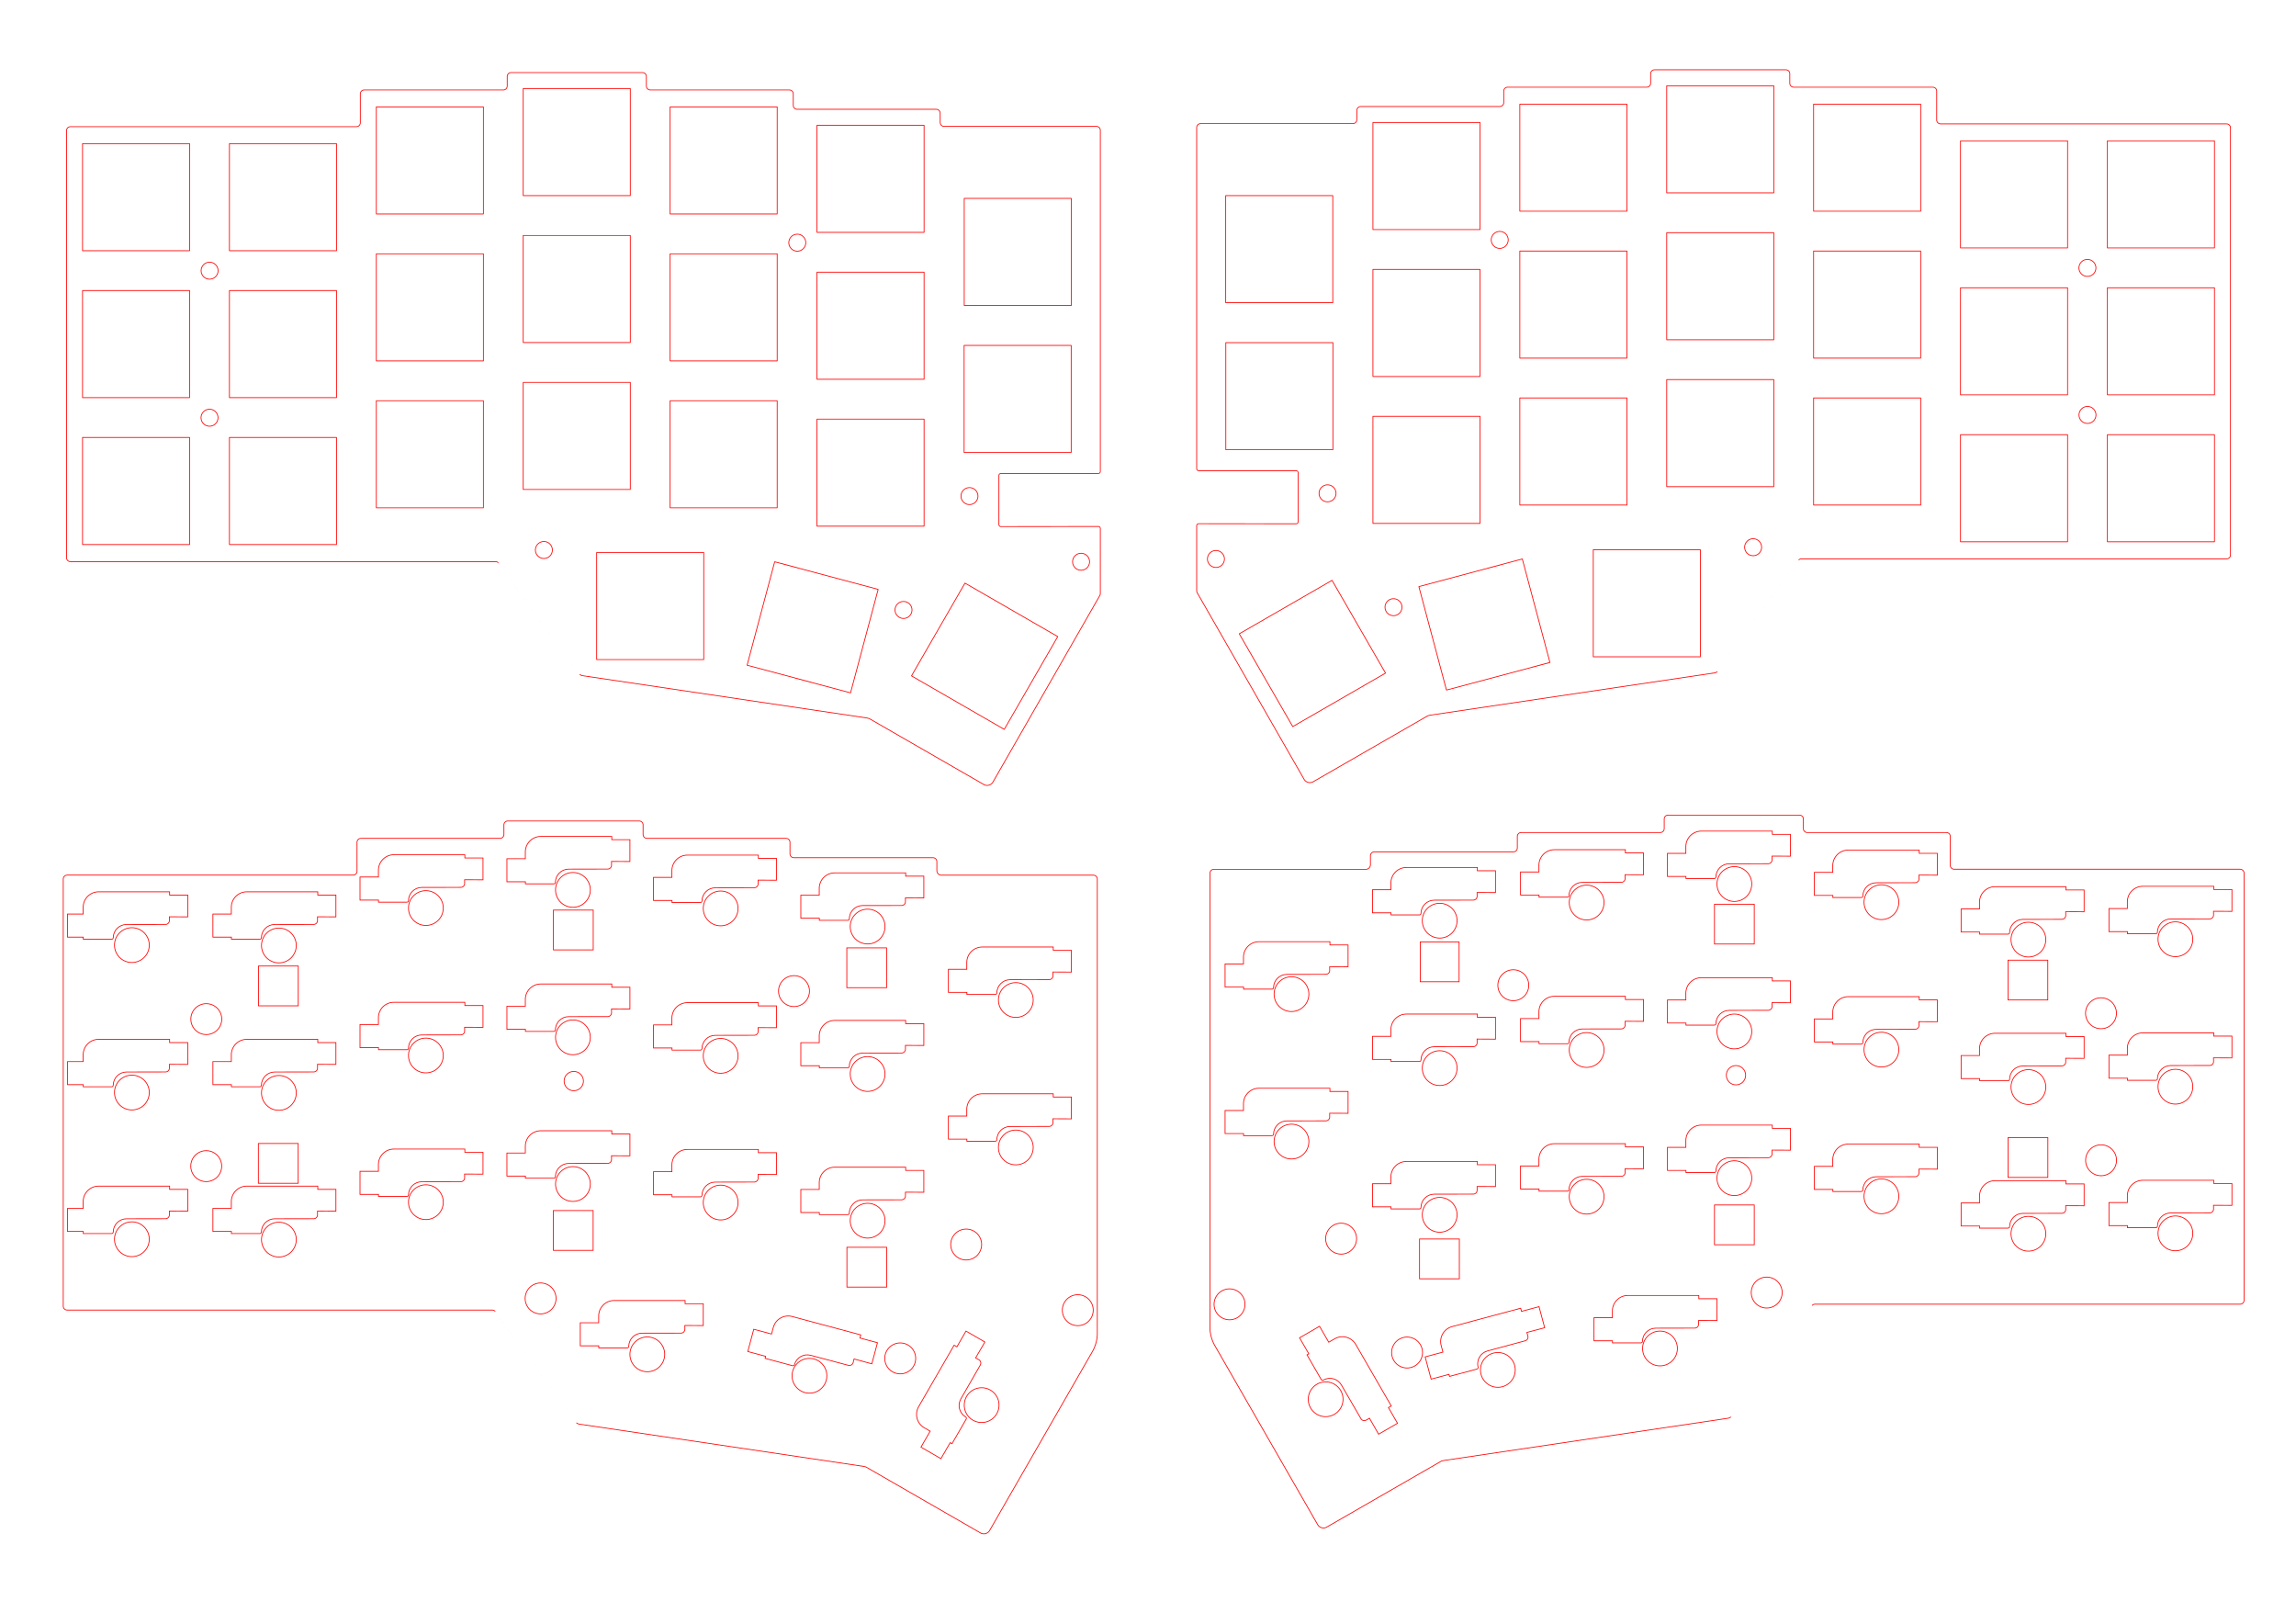 <?xml version="1.0" encoding="UTF-8" standalone="no"?>
<svg
   xmlns:dc="http://purl.org/dc/elements/1.1/"
   xmlns:cc="http://creativecommons.org/ns#"
   xmlns:rdf="http://www.w3.org/1999/02/22-rdf-syntax-ns#"
   xmlns:svg="http://www.w3.org/2000/svg"
   xmlns="http://www.w3.org/2000/svg"
   xmlns:sodipodi="http://sodipodi.sourceforge.net/DTD/sodipodi-0.dtd"
   xmlns:inkscape="http://www.inkscape.org/namespaces/inkscape"
   sodipodi:docname="top-middle.ai"
   id="svg371"
   version="1.2"
   viewBox="0 0 841.89 595.276"
   height="595.276pt"
   width="841.89pt">
  <defs
     id="defs375" />
  <sodipodi:namedview
     id="namedview373"
     inkscape:window-height="480"
     inkscape:window-width="640"
     inkscape:pageshadow="2"
     inkscape:pageopacity="0"
     guidetolerance="10"
     gridtolerance="10"
     objecttolerance="10"
     borderopacity="1"
     bordercolor="#666666"
     pagecolor="#ffffff" />
  <g
     id="surface1">
    <path
       id="path2"
       transform="matrix(1,0,0,-1,364.014,286.842)"
       d="M 0.002 -0.001 C -0.014 -0.021 -0.025 -0.041 -0.041 -0.06 C -0.83 -1.177 -2.373 -1.439 -3.486 -0.654 L -45.299 23.413 C -45.557 23.502 -45.822 23.569 -46.092 23.616 L -150.389 39.12 C -150.756 39.159 -151.1 39.307 -151.381 39.545 C -151.381 39.545 -181.287 80.534 -181.279 80.518 C -181.545 80.784 -181.904 80.936 -182.279 80.936 L -338.197 80.936 C -338.979 80.936 -339.615 81.569 -339.615 82.35 L -339.615 238.979 C -339.615 239.76 -338.979 240.393 -338.197 240.393 L -233.307 240.393 C -232.525 240.393 -231.893 241.03 -231.893 241.811 L -231.893 252.444 C -231.893 253.225 -231.256 253.862 -230.475 253.862 L -179.447 253.862 C -178.662 253.862 -178.029 254.495 -178.029 255.276 L -178.029 258.823 C -178.029 259.604 -177.393 260.237 -176.611 260.237 L -128.42 260.237 C -127.635 260.237 -127.002 259.604 -127.002 258.823 L -127.002 255.276 C -127.002 254.495 -126.365 253.862 -125.584 253.862 L -74.557 253.862 C -73.775 253.862 -73.139 253.225 -73.139 252.444 L -73.139 248.19 C -73.139 247.409 -72.506 246.772 -71.721 246.772 L -20.693 246.772 C -19.912 246.772 -19.275 246.139 -19.275 245.354 L -19.264 241.905 C -19.26 241.127 -18.627 240.495 -17.846 240.495 L 38.033 240.499 C 38.818 240.499 39.451 239.862 39.451 239.081 L 39.451 113.975 C 39.451 113.584 39.135 113.264 38.744 113.264 L 2.971 113.264 C 2.58 113.264 2.264 112.948 2.264 112.557 L 2.264 94.499 C 2.264 94.104 2.58 93.788 2.971 93.788 L 38.74 93.831 C 39.135 93.831 39.451 93.514 39.451 93.12 L 39.451 69.221 C 39.451 68.975 39.389 68.733 39.264 68.518 Z M 0.002 -0.001 "
       style="fill:none;stroke-width:0.283;stroke-linecap:butt;stroke-linejoin:miter;stroke:rgb(100%,0%,0%);stroke-opacity:1;stroke-miterlimit:10;" />
    <path
       id="path4"
       transform="matrix(1,0,0,-1,289.229,88.97)"
       d="M 0.002 0.001 C 0.002 1.724 1.396 3.119 3.119 3.119 C 4.842 3.119 6.236 1.724 6.236 0.001 C 6.236 -1.721 4.842 -3.12 3.119 -3.12 C 1.396 -3.12 0.002 -1.721 0.002 0.001 Z M 0.002 0.001 "
       style="fill:none;stroke-width:0.283;stroke-linecap:round;stroke-linejoin:round;stroke:rgb(100%,0%,0%);stroke-opacity:1;stroke-miterlimit:10;" />
    <path
       id="path6"
       transform="matrix(1,0,0,-1,73.734,99.239)"
       d="M 0.001 0.001 C 0.001 1.723 1.395 3.118 3.118 3.118 C 4.841 3.118 6.235 1.723 6.235 0.001 C 6.235 -1.722 4.841 -3.117 3.118 -3.117 C 1.395 -3.117 0.001 -1.722 0.001 0.001 Z M 0.001 0.001 "
       style="fill:none;stroke-width:0.283;stroke-linecap:round;stroke-linejoin:round;stroke:rgb(100%,0%,0%);stroke-opacity:1;stroke-miterlimit:10;" />
    <path
       id="path8"
       transform="matrix(1,0,0,-1,73.709,153.139)"
       d="M -0.002 -0.001 C -0.002 1.721 1.397 3.12 3.12 3.12 C 4.838 3.12 6.237 1.721 6.237 -0.001 C 6.237 -1.724 4.838 -3.119 3.12 -3.119 C 1.397 -3.119 -0.002 -1.724 -0.002 -0.001 Z M -0.002 -0.001 "
       style="fill:none;stroke-width:0.283;stroke-linecap:round;stroke-linejoin:round;stroke:rgb(100%,0%,0%);stroke-opacity:1;stroke-miterlimit:10;" />
    <path
       id="path10"
       transform="matrix(1,0,0,-1,328.181,223.621)"
       d="M -0.002 -0 C -0.002 1.722 1.397 3.117 3.12 3.117 C 4.842 3.117 6.237 1.722 6.237 -0 C 6.237 -1.723 4.842 -3.118 3.12 -3.118 C 1.397 -3.118 -0.002 -1.723 -0.002 -0 Z M -0.002 -0 "
       style="fill:none;stroke-width:0.283;stroke-linecap:round;stroke-linejoin:round;stroke:rgb(100%,0%,0%);stroke-opacity:1;stroke-miterlimit:10;" />
    <path
       id="path12"
       transform="matrix(1,0,0,-1,196.314,201.639)"
       d="M -0.001 -0.001 C -0.001 1.721 1.397 3.12 3.116 3.12 C 4.843 3.12 6.237 1.721 6.237 -0.001 C 6.237 -1.724 4.843 -3.119 3.116 -3.119 C 1.397 -3.119 -0.001 -1.724 -0.001 -0.001 Z M -0.001 -0.001 "
       style="fill:none;stroke-width:0.283;stroke-linecap:round;stroke-linejoin:round;stroke:rgb(100%,0%,0%);stroke-opacity:1;stroke-miterlimit:10;" />
    <path
       id="path14"
       transform="matrix(1,0,0,-1,0,595.276)"
       d="M 30.266 503.358 L 69.527 503.358 L 69.527 542.62 L 30.266 542.62 Z M 30.266 503.358 "
       style="fill:none;stroke-width:0.283;stroke-linecap:round;stroke-linejoin:round;stroke:rgb(100%,0%,0%);stroke-opacity:1;stroke-miterlimit:10;" />
    <path
       id="path16"
       transform="matrix(1,0,0,-1,0,595.276)"
       d="M 30.266 449.495 L 69.527 449.495 L 69.527 488.756 L 30.266 488.756 Z M 30.266 449.495 "
       style="fill:none;stroke-width:0.283;stroke-linecap:round;stroke-linejoin:round;stroke:rgb(100%,0%,0%);stroke-opacity:1;stroke-miterlimit:10;" />
    <path
       id="path18"
       transform="matrix(1,0,0,-1,0,595.276)"
       d="M 30.266 395.631 L 69.527 395.631 L 69.527 434.897 L 30.266 434.897 Z M 30.266 395.631 "
       style="fill:none;stroke-width:0.283;stroke-linecap:round;stroke-linejoin:round;stroke:rgb(100%,0%,0%);stroke-opacity:1;stroke-miterlimit:10;" />
    <path
       id="path20"
       transform="matrix(1,0,0,-1,0,595.276)"
       d="M 84.129 503.358 L 123.391 503.358 L 123.391 542.62 L 84.129 542.62 Z M 84.129 503.358 "
       style="fill:none;stroke-width:0.283;stroke-linecap:round;stroke-linejoin:round;stroke:rgb(100%,0%,0%);stroke-opacity:1;stroke-miterlimit:10;" />
    <path
       id="path22"
       transform="matrix(1,0,0,-1,0,595.276)"
       d="M 84.129 449.495 L 123.391 449.495 L 123.391 488.756 L 84.129 488.756 Z M 84.129 449.495 "
       style="fill:none;stroke-width:0.283;stroke-linecap:round;stroke-linejoin:round;stroke:rgb(100%,0%,0%);stroke-opacity:1;stroke-miterlimit:10;" />
    <path
       id="path24"
       transform="matrix(1,0,0,-1,0,595.276)"
       d="M 84.129 395.631 L 123.391 395.631 L 123.391 434.897 L 84.129 434.897 Z M 84.129 395.631 "
       style="fill:none;stroke-width:0.283;stroke-linecap:round;stroke-linejoin:round;stroke:rgb(100%,0%,0%);stroke-opacity:1;stroke-miterlimit:10;" />
    <path
       id="path26"
       transform="matrix(1,0,0,-1,0,595.276)"
       d="M 137.992 516.823 L 177.254 516.823 L 177.254 556.085 L 137.992 556.085 Z M 137.992 516.823 "
       style="fill:none;stroke-width:0.283;stroke-linecap:round;stroke-linejoin:round;stroke:rgb(100%,0%,0%);stroke-opacity:1;stroke-miterlimit:10;" />
    <path
       id="path28"
       transform="matrix(1,0,0,-1,0,595.276)"
       d="M 137.992 462.96 L 177.254 462.96 L 177.254 502.221 L 137.992 502.221 Z M 137.992 462.96 "
       style="fill:none;stroke-width:0.283;stroke-linecap:round;stroke-linejoin:round;stroke:rgb(100%,0%,0%);stroke-opacity:1;stroke-miterlimit:10;" />
    <path
       id="path30"
       transform="matrix(1,0,0,-1,0,595.276)"
       d="M 137.992 409.096 L 177.254 409.096 L 177.254 448.362 L 137.992 448.362 Z M 137.992 409.096 "
       style="fill:none;stroke-width:0.283;stroke-linecap:round;stroke-linejoin:round;stroke:rgb(100%,0%,0%);stroke-opacity:1;stroke-miterlimit:10;" />
    <path
       id="path32"
       transform="matrix(1,0,0,-1,0,595.276)"
       d="M 191.852 523.553 L 231.117 523.553 L 231.117 562.819 L 191.852 562.819 Z M 191.852 523.553 "
       style="fill:none;stroke-width:0.283;stroke-linecap:round;stroke-linejoin:round;stroke:rgb(100%,0%,0%);stroke-opacity:1;stroke-miterlimit:10;" />
    <path
       id="path34"
       transform="matrix(1,0,0,-1,0,595.276)"
       d="M 191.852 469.694 L 231.117 469.694 L 231.117 508.956 L 191.852 508.956 Z M 191.852 469.694 "
       style="fill:none;stroke-width:0.283;stroke-linecap:round;stroke-linejoin:round;stroke:rgb(100%,0%,0%);stroke-opacity:1;stroke-miterlimit:10;" />
    <path
       id="path36"
       transform="matrix(1,0,0,-1,0,595.276)"
       d="M 191.852 415.831 L 231.117 415.831 L 231.117 455.092 L 191.852 455.092 Z M 191.852 415.831 "
       style="fill:none;stroke-width:0.283;stroke-linecap:round;stroke-linejoin:round;stroke:rgb(100%,0%,0%);stroke-opacity:1;stroke-miterlimit:10;" />
    <path
       id="path38"
       transform="matrix(1,0,0,-1,0,595.276)"
       d="M 245.715 516.823 L 284.977 516.823 L 284.977 556.085 L 245.715 556.085 Z M 245.715 516.823 "
       style="fill:none;stroke-width:0.283;stroke-linecap:round;stroke-linejoin:round;stroke:rgb(100%,0%,0%);stroke-opacity:1;stroke-miterlimit:10;" />
    <path
       id="path40"
       transform="matrix(1,0,0,-1,0,595.276)"
       d="M 245.715 462.96 L 284.977 462.96 L 284.977 502.221 L 245.715 502.221 Z M 245.715 462.96 "
       style="fill:none;stroke-width:0.283;stroke-linecap:round;stroke-linejoin:round;stroke:rgb(100%,0%,0%);stroke-opacity:1;stroke-miterlimit:10;" />
    <path
       id="path42"
       transform="matrix(1,0,0,-1,0,595.276)"
       d="M 245.715 409.096 L 284.977 409.096 L 284.977 448.362 L 245.715 448.362 Z M 245.715 409.096 "
       style="fill:none;stroke-width:0.283;stroke-linecap:round;stroke-linejoin:round;stroke:rgb(100%,0%,0%);stroke-opacity:1;stroke-miterlimit:10;" />
    <path
       id="path44"
       transform="matrix(1,0,0,-1,0,595.276)"
       d="M 299.578 510.089 L 338.84 510.089 L 338.84 549.354 L 299.578 549.354 Z M 299.578 510.089 "
       style="fill:none;stroke-width:0.283;stroke-linecap:round;stroke-linejoin:round;stroke:rgb(100%,0%,0%);stroke-opacity:1;stroke-miterlimit:10;" />
    <path
       id="path46"
       transform="matrix(1,0,0,-1,0,595.276)"
       d="M 299.578 456.229 L 338.84 456.229 L 338.84 495.491 L 299.578 495.491 Z M 299.578 456.229 "
       style="fill:none;stroke-width:0.283;stroke-linecap:round;stroke-linejoin:round;stroke:rgb(100%,0%,0%);stroke-opacity:1;stroke-miterlimit:10;" />
    <path
       id="path48"
       transform="matrix(1,0,0,-1,0,595.276)"
       d="M 299.578 402.366 L 338.84 402.366 L 338.84 441.628 L 299.578 441.628 Z M 299.578 402.366 "
       style="fill:none;stroke-width:0.283;stroke-linecap:round;stroke-linejoin:round;stroke:rgb(100%,0%,0%);stroke-opacity:1;stroke-miterlimit:10;" />
    <path
       id="path50"
       transform="matrix(1,0,0,-1,0,595.276)"
       d="M 218.785 353.464 L 258.047 353.464 L 258.047 392.725 L 218.785 392.725 Z M 218.785 353.464 "
       style="fill:none;stroke-width:0.283;stroke-linecap:round;stroke-linejoin:round;stroke:rgb(100%,0%,0%);stroke-opacity:1;stroke-miterlimit:10;" />
    <path
       id="path52"
       transform="matrix(1,0,0,-1,284.064,205.95)"
       d="M -0.002 0 L -10.123 -37.933 L 27.811 -48.058 L 37.936 -10.125 Z M -0.002 0 "
       style="fill:none;stroke-width:0.283;stroke-linecap:round;stroke-linejoin:round;stroke:rgb(100%,0%,0%);stroke-opacity:1;stroke-miterlimit:10;" />
    <path
       id="path54"
       transform="matrix(1,0,0,-1,353.832,213.778)"
       d="M 0 0.001 L -19.609 -34.015 L 14.407 -53.624 L 34.016 -19.609 Z M 0 0.001 "
       style="fill:none;stroke-width:0.283;stroke-linecap:round;stroke-linejoin:round;stroke:rgb(100%,0%,0%);stroke-opacity:1;stroke-miterlimit:10;" />
    <path
       id="path56"
       transform="matrix(1,0,0,-1,0,595.276)"
       d="M 353.562 483.276 L 392.824 483.276 L 392.824 522.542 L 353.562 522.542 Z M 353.562 483.276 "
       style="fill:none;stroke-width:0.283;stroke-linecap:round;stroke-linejoin:round;stroke:rgb(100%,0%,0%);stroke-opacity:1;stroke-miterlimit:10;" />
    <path
       id="path58"
       transform="matrix(1,0,0,-1,0,595.276)"
       d="M 353.52 429.378 L 392.781 429.378 L 392.781 468.643 L 353.52 468.643 Z M 353.52 429.378 "
       style="fill:none;stroke-width:0.283;stroke-linecap:round;stroke-linejoin:round;stroke:rgb(100%,0%,0%);stroke-opacity:1;stroke-miterlimit:10;" />
    <path
       id="path60"
       transform="matrix(1,0,0,-1,352.367,181.876)"
       d="M 0 0.002 C 0 1.724 1.395 3.119 3.118 3.119 C 4.84 3.119 6.239 1.724 6.239 0.002 C 6.239 -1.721 4.84 -3.12 3.118 -3.12 C 1.395 -3.12 0 -1.721 0 0.002 Z M 0 0.002 "
       style="fill:none;stroke-width:0.283;stroke-linecap:round;stroke-linejoin:round;stroke:rgb(100%,0%,0%);stroke-opacity:1;stroke-miterlimit:10;" />
    <path
       id="path62"
       transform="matrix(1,0,0,-1,393.287,205.95)"
       d="M 0.002 0 C 0.002 1.723 1.396 3.118 3.119 3.118 C 4.842 3.118 6.236 1.723 6.236 0 C 6.236 -1.722 4.842 -3.117 3.119 -3.117 C 1.396 -3.117 0.002 -1.722 0.002 0 Z M 0.002 0 "
       style="fill:none;stroke-width:0.283;stroke-linecap:round;stroke-linejoin:round;stroke:rgb(100%,0%,0%);stroke-opacity:1;stroke-miterlimit:10;" />
    <path
       id="path64"
       transform="matrix(1,0,0,-1,181.528,480.706)"
       d="M -0.001 -0.001 C -0.266 0.264 -0.626 0.417 -1.001 0.417 L -156.919 0.417 C -157.704 0.417 -158.336 1.049 -158.336 1.835 L -158.336 158.46 C -158.336 159.241 -157.704 159.874 -156.919 159.874 L -52.028 159.874 C -51.247 159.874 -50.614 160.51 -50.614 161.292 L -50.614 171.924 C -50.614 172.706 -49.977 173.342 -49.196 173.342 L 1.831 173.342 C 2.617 173.342 3.249 173.975 3.249 174.756 L 3.249 178.303 C 3.249 179.085 3.886 179.717 4.667 179.717 L 52.859 179.717 C 53.644 179.717 54.277 179.085 54.277 178.303 L 54.277 174.756 C 54.277 173.975 54.914 173.342 55.695 173.342 L 106.722 173.342 C 107.503 173.342 108.14 172.706 108.14 171.924 L 108.14 167.67 C 108.14 166.889 108.773 166.252 109.558 166.252 L 160.585 166.252 C 161.367 166.252 161.999 165.62 161.999 164.835 L 161.999 161.338 C 162.081 160.577 162.667 159.967 163.421 159.854 L 219.41 159.854 C 220.191 159.854 220.828 159.217 220.828 158.436 L 220.828 -8.697 C 220.703 -11.001 220.007 -13.24 218.8 -15.208 L 181.277 -80.521 C 181.265 -80.54 181.249 -80.56 181.238 -80.58 C 180.449 -81.693 178.906 -81.958 177.792 -81.173 L 135.98 -57.107 C 135.722 -57.017 135.456 -56.947 135.187 -56.904 L 30.89 -41.4 C 30.523 -41.361 30.175 -41.212 29.898 -40.974 C 29.898 -40.974 -0.008 0.014 -0.001 -0.001 Z M -0.001 -0.001 "
       style="fill:none;stroke-width:0.283;stroke-linecap:round;stroke-linejoin:round;stroke:rgb(100%,0%,0%);stroke-opacity:1;stroke-miterlimit:10;" />
    <path
       id="path66"
       transform="matrix(1,0,0,-1,192.555,476.026)"
       d="M -0.001 -0.001 C -0.001 3.131 2.539 5.67 5.667 5.67 C 8.8 5.67 11.339 3.131 11.339 -0.001 C 11.339 -3.13 8.8 -5.669 5.667 -5.669 C 2.539 -5.669 -0.001 -3.13 -0.001 -0.001 Z M -0.001 -0.001 "
       style="fill:none;stroke-width:0.283;stroke-linecap:round;stroke-linejoin:round;stroke:rgb(100%,0%,0%);stroke-opacity:1;stroke-miterlimit:10;" />
    <path
       id="path68"
       transform="matrix(1,0,0,-1,285.47,363.357)"
       d="M -0.001 0.001 C -0.001 3.13 2.538 5.669 5.671 5.669 C 8.8 5.669 11.339 3.13 11.339 0.001 C 11.339 -3.131 8.8 -5.67 5.671 -5.67 C 2.538 -5.67 -0.001 -3.131 -0.001 0.001 Z M -0.001 0.001 "
       style="fill:none;stroke-width:0.283;stroke-linecap:round;stroke-linejoin:round;stroke:rgb(100%,0%,0%);stroke-opacity:1;stroke-miterlimit:10;" />
    <path
       id="path70"
       transform="matrix(1,0,0,-1,69.975,373.625)"
       d="M 0.001 -0.001 C 0.001 3.132 2.537 5.667 5.669 5.667 C 8.798 5.667 11.337 3.132 11.337 -0.001 C 11.337 -3.129 8.798 -5.668 5.669 -5.668 C 2.537 -5.668 0.001 -3.129 0.001 -0.001 Z M 0.001 -0.001 "
       style="fill:none;stroke-width:0.283;stroke-linecap:round;stroke-linejoin:round;stroke:rgb(100%,0%,0%);stroke-opacity:1;stroke-miterlimit:10;" />
    <path
       id="path72"
       transform="matrix(1,0,0,-1,69.95,427.526)"
       d="M -0.001 -0.001 C -0.001 3.131 2.538 5.67 5.671 5.67 C 8.8 5.67 11.339 3.131 11.339 -0.001 C 11.339 -3.13 8.8 -5.669 5.671 -5.669 C 2.538 -5.669 -0.001 -3.13 -0.001 -0.001 Z M -0.001 -0.001 "
       style="fill:none;stroke-width:0.283;stroke-linecap:round;stroke-linejoin:round;stroke:rgb(100%,0%,0%);stroke-opacity:1;stroke-miterlimit:10;" />
    <path
       id="path74"
       transform="matrix(1,0,0,-1,324.423,498.007)"
       d="M -0.001 -0.001 C -0.001 3.132 2.538 5.667 5.671 5.667 C 8.8 5.667 11.339 3.132 11.339 -0.001 C 11.339 -3.129 8.8 -5.668 5.671 -5.668 C 2.538 -5.668 -0.001 -3.129 -0.001 -0.001 Z M -0.001 -0.001 "
       style="fill:none;stroke-width:0.283;stroke-linecap:round;stroke-linejoin:round;stroke:rgb(100%,0%,0%);stroke-opacity:1;stroke-miterlimit:10;" />
    <path
       id="path76"
       transform="matrix(1,0,0,-1,348.608,456.263)"
       d="M 0.001 0.001 C 0.001 3.13 2.54 5.669 5.669 5.669 C 8.802 5.669 11.337 3.13 11.337 0.001 C 11.337 -3.131 8.802 -5.67 5.669 -5.67 C 2.54 -5.67 0.001 -3.131 0.001 0.001 Z M 0.001 0.001 "
       style="fill:none;stroke-width:0.283;stroke-linecap:round;stroke-linejoin:round;stroke:rgb(100%,0%,0%);stroke-opacity:1;stroke-miterlimit:10;" />
    <path
       id="path78"
       transform="matrix(1,0,0,-1,389.529,480.336)"
       d="M -0.002 -0 C -0.002 3.132 2.538 5.668 5.67 5.668 C 8.799 5.668 11.338 3.132 11.338 -0 C 11.338 -3.133 8.799 -5.668 5.67 -5.668 C 2.538 -5.668 -0.002 -3.133 -0.002 -0 Z M -0.002 -0 "
       style="fill:none;stroke-width:0.283;stroke-linecap:round;stroke-linejoin:round;stroke:rgb(100%,0%,0%);stroke-opacity:1;stroke-miterlimit:10;" />
    <path
       id="path80"
       transform="matrix(1,0,0,-1,68.845,328.14)"
       d="M -0.001 -0 L -6.653 -0 L -6.653 1.187 L -32.677 1.187 C -35.81 1.187 -38.345 -1.348 -38.345 -4.481 L -38.345 -6.973 L -44.095 -6.973 L -44.095 -15.43 L -38.314 -15.43 L -38.314 -16.2 L -27.884 -16.2 C -27.571 -16.2 -27.321 -15.95 -27.317 -15.637 C -27.302 -12.957 -25.13 -10.797 -22.454 -10.793 L -8.149 -10.77 C -7.36 -10.77 -6.724 -10.125 -6.735 -9.336 L -6.751 -7.969 L -0.001 -8.004 Z M -0.001 -0 "
       style="fill:none;stroke-width:0.283;stroke-linecap:butt;stroke-linejoin:miter;stroke:rgb(100%,0%,0%);stroke-opacity:1;stroke-miterlimit:10;" />
    <path
       id="path82"
       transform="matrix(1,0,0,-1,68.845,382.225)"
       d="M -0.001 -0.001 L -6.653 -0.001 L -6.653 1.19 L -32.677 1.19 C -35.81 1.19 -38.345 -1.349 -38.345 -4.482 L -38.345 -6.974 L -44.095 -6.974 L -44.095 -15.427 L -38.314 -15.427 L -38.314 -16.201 L -27.884 -16.201 C -27.571 -16.201 -27.321 -15.947 -27.317 -15.638 C -27.302 -12.958 -25.13 -10.798 -22.454 -10.794 L -8.149 -10.771 C -7.36 -10.771 -6.724 -10.126 -6.735 -9.337 L -6.751 -7.97 L -0.001 -8.005 Z M -0.001 -0.001 "
       style="fill:none;stroke-width:0.283;stroke-linecap:butt;stroke-linejoin:miter;stroke:rgb(100%,0%,0%);stroke-opacity:1;stroke-miterlimit:10;" />
    <path
       id="path84"
       transform="matrix(1,0,0,-1,68.845,436.038)"
       d="M -0.001 -0.001 L -6.653 -0.001 L -6.653 1.19 L -32.677 1.19 C -35.81 1.19 -38.345 -1.349 -38.345 -4.482 L -38.345 -6.974 L -44.095 -6.974 L -44.095 -15.427 L -38.314 -15.427 L -38.314 -16.201 L -27.884 -16.201 C -27.571 -16.201 -27.321 -15.947 -27.317 -15.638 C -27.302 -12.958 -25.13 -10.798 -22.454 -10.794 L -8.149 -10.771 C -7.36 -10.767 -6.724 -10.126 -6.735 -9.337 L -6.751 -7.97 L -0.001 -8.005 Z M -0.001 -0.001 "
       style="fill:none;stroke-width:0.283;stroke-linecap:butt;stroke-linejoin:miter;stroke:rgb(100%,0%,0%);stroke-opacity:1;stroke-miterlimit:10;" />
    <path
       id="path86"
       transform="matrix(1,0,0,-1,123.169,328.14)"
       d="M -0.001 -0 L -6.653 -0 L -6.653 1.187 L -32.677 1.187 C -35.81 1.187 -38.349 -1.348 -38.349 -4.481 L -38.349 -6.973 L -45.099 -6.973 L -45.099 -15.43 L -38.314 -15.43 L -38.314 -16.2 L -27.884 -16.2 C -27.571 -16.2 -27.321 -15.95 -27.317 -15.637 C -27.302 -12.957 -25.13 -10.797 -22.454 -10.793 L -8.149 -10.77 C -7.36 -10.77 -6.728 -10.125 -6.735 -9.336 L -6.751 -7.969 L -0.001 -8.004 Z M -0.001 -0 "
       style="fill:none;stroke-width:0.283;stroke-linecap:butt;stroke-linejoin:miter;stroke:rgb(100%,0%,0%);stroke-opacity:1;stroke-miterlimit:10;" />
    <path
       id="path88"
       transform="matrix(1,0,0,-1,123.169,382.225)"
       d="M -0.001 -0.001 L -6.653 -0.001 L -6.653 1.19 L -32.677 1.19 C -35.81 1.19 -38.349 -1.349 -38.349 -4.482 L -38.349 -6.974 L -45.099 -6.974 L -45.099 -15.427 L -38.314 -15.427 L -38.314 -16.201 L -27.884 -16.201 C -27.571 -16.201 -27.321 -15.947 -27.317 -15.638 C -27.302 -12.958 -25.13 -10.798 -22.454 -10.794 L -8.149 -10.771 C -7.36 -10.771 -6.728 -10.126 -6.735 -9.337 L -6.751 -7.97 L -0.001 -8.005 Z M -0.001 -0.001 "
       style="fill:none;stroke-width:0.283;stroke-linecap:butt;stroke-linejoin:miter;stroke:rgb(100%,0%,0%);stroke-opacity:1;stroke-miterlimit:10;" />
    <path
       id="path90"
       transform="matrix(1,0,0,-1,123.169,436.038)"
       d="M -0.001 -0.001 L -6.653 -0.001 L -6.653 1.19 L -32.677 1.19 C -35.81 1.19 -38.349 -1.349 -38.349 -4.482 L -38.349 -6.974 L -45.099 -6.974 L -45.099 -15.427 L -38.314 -15.427 L -38.314 -16.201 L -27.884 -16.201 C -27.571 -16.201 -27.321 -15.947 -27.317 -15.638 C -27.302 -12.958 -25.13 -10.798 -22.454 -10.794 L -8.149 -10.771 C -7.36 -10.767 -6.728 -10.126 -6.735 -9.337 L -6.751 -7.97 L -0.001 -8.005 Z M -0.001 -0.001 "
       style="fill:none;stroke-width:0.283;stroke-linecap:butt;stroke-linejoin:miter;stroke:rgb(100%,0%,0%);stroke-opacity:1;stroke-miterlimit:10;" />
    <path
       id="path92"
       transform="matrix(1,0,0,-1,177.105,314.554)"
       d="M 0.001 -0 L -6.655 -0 L -6.655 1.191 L -32.679 1.191 C -35.808 1.191 -38.347 -1.348 -38.347 -4.477 L -38.347 -6.973 L -45.097 -6.973 L -45.097 -15.43 L -38.316 -15.43 L -38.316 -16.2 L -27.886 -16.2 C -27.573 -16.2 -27.319 -15.95 -27.319 -15.637 C -27.304 -12.958 -25.132 -10.797 -22.452 -10.793 L -8.148 -10.77 C -7.362 -10.77 -6.726 -10.125 -6.734 -9.336 L -6.749 -7.973 L 0.001 -8.004 Z M 0.001 -0 "
       style="fill:none;stroke-width:0.283;stroke-linecap:butt;stroke-linejoin:miter;stroke:rgb(100%,0%,0%);stroke-opacity:1;stroke-miterlimit:10;" />
    <path
       id="path94"
       transform="matrix(1,0,0,-1,177.105,368.64)"
       d="M 0.001 -0 L -6.655 -0 L -6.655 1.187 L -32.679 1.187 C -35.808 1.187 -38.347 -1.348 -38.347 -4.481 L -38.347 -6.973 L -45.097 -6.973 L -45.097 -15.426 L -38.316 -15.426 L -38.316 -16.2 L -27.886 -16.2 C -27.573 -16.2 -27.319 -15.95 -27.319 -15.637 C -27.304 -12.957 -25.132 -10.797 -22.452 -10.793 L -8.148 -10.77 C -7.362 -10.77 -6.726 -10.125 -6.734 -9.336 L -6.749 -7.969 L 0.001 -8.004 Z M 0.001 -0 "
       style="fill:none;stroke-width:0.283;stroke-linecap:butt;stroke-linejoin:miter;stroke:rgb(100%,0%,0%);stroke-opacity:1;stroke-miterlimit:10;" />
    <path
       id="path96"
       transform="matrix(1,0,0,-1,177.105,422.452)"
       d="M 0.001 -0.001 L -6.655 -0.001 L -6.655 1.19 L -32.679 1.19 C -35.808 1.19 -38.347 -1.349 -38.347 -4.482 L -38.347 -6.974 L -45.097 -6.974 L -45.097 -15.427 L -38.316 -15.427 L -38.316 -16.201 L -27.886 -16.201 C -27.573 -16.201 -27.319 -15.947 -27.319 -15.638 C -27.304 -12.958 -25.132 -10.798 -22.452 -10.794 L -8.148 -10.771 C -7.362 -10.771 -6.726 -10.126 -6.734 -9.337 L -6.749 -7.97 L 0.001 -8.005 Z M 0.001 -0.001 "
       style="fill:none;stroke-width:0.283;stroke-linecap:butt;stroke-linejoin:miter;stroke:rgb(100%,0%,0%);stroke-opacity:1;stroke-miterlimit:10;" />
    <path
       id="path98"
       transform="matrix(1,0,0,-1,230.976,307.845)"
       d="M 0.001 0.001 L -6.651 0.001 L -6.651 1.189 L -32.679 1.189 C -35.808 1.189 -38.347 -1.35 -38.347 -4.479 L -38.347 -6.975 L -45.097 -6.975 L -45.097 -15.428 L -38.315 -15.428 L -38.315 -16.198 L -27.886 -16.198 C -27.573 -16.198 -27.319 -15.948 -27.319 -15.635 C -27.304 -12.959 -25.132 -10.795 -22.452 -10.792 L -8.147 -10.768 C -7.362 -10.768 -6.726 -10.124 -6.733 -9.334 L -6.749 -7.971 L 0.001 -8.002 Z M 0.001 0.001 "
       style="fill:none;stroke-width:0.283;stroke-linecap:butt;stroke-linejoin:miter;stroke:rgb(100%,0%,0%);stroke-opacity:1;stroke-miterlimit:10;" />
    <path
       id="path100"
       transform="matrix(1,0,0,-1,230.976,361.93)"
       d="M 0.001 0.001 L -6.651 0.001 L -6.651 1.188 L -32.679 1.188 C -35.808 1.188 -38.347 -1.351 -38.347 -4.48 L -38.347 -6.976 L -45.097 -6.976 L -45.097 -15.429 L -38.315 -15.429 L -38.315 -16.199 L -27.886 -16.199 C -27.573 -16.199 -27.319 -15.949 -27.319 -15.636 C -27.304 -12.96 -25.132 -10.796 -22.452 -10.792 L -8.147 -10.773 C -7.362 -10.769 -6.726 -10.124 -6.733 -9.335 L -6.749 -7.972 L 0.001 -8.003 Z M 0.001 0.001 "
       style="fill:none;stroke-width:0.283;stroke-linecap:butt;stroke-linejoin:miter;stroke:rgb(100%,0%,0%);stroke-opacity:1;stroke-miterlimit:10;" />
    <path
       id="path102"
       transform="matrix(1,0,0,-1,230.976,415.743)"
       d="M 0.001 0.001 L -6.651 0.001 L -6.651 1.188 L -32.679 1.188 C -35.808 1.188 -38.347 -1.347 -38.347 -4.48 L -38.347 -6.976 L -45.097 -6.976 L -45.097 -15.429 L -38.315 -15.429 L -38.315 -16.199 L -27.886 -16.199 C -27.573 -16.199 -27.319 -15.949 -27.319 -15.636 C -27.304 -12.96 -25.132 -10.796 -22.452 -10.792 L -8.147 -10.773 C -7.362 -10.769 -6.726 -10.124 -6.733 -9.335 L -6.749 -7.972 L 0.001 -8.003 Z M 0.001 0.001 "
       style="fill:none;stroke-width:0.283;stroke-linecap:butt;stroke-linejoin:miter;stroke:rgb(100%,0%,0%);stroke-opacity:1;stroke-miterlimit:10;" />
    <path
       id="path104"
       transform="matrix(1,0,0,-1,284.718,314.691)"
       d="M 0 -0.001 L -6.652 -0.001 L -6.652 1.191 L -32.675 1.191 C -35.808 1.191 -38.347 -1.348 -38.347 -4.477 L -38.347 -6.973 L -45.097 -6.973 L -45.097 -15.43 L -38.312 -15.43 L -38.312 -16.2 L -27.886 -16.2 C -27.574 -16.2 -27.32 -15.95 -27.32 -15.637 C -27.3 -12.958 -25.128 -10.797 -22.453 -10.793 L -8.148 -10.77 C -7.363 -10.77 -6.726 -10.126 -6.734 -9.336 L -6.75 -7.973 L 0 -8.004 Z M 0 -0.001 "
       style="fill:none;stroke-width:0.283;stroke-linecap:butt;stroke-linejoin:miter;stroke:rgb(100%,0%,0%);stroke-opacity:1;stroke-miterlimit:10;" />
    <path
       id="path106"
       transform="matrix(1,0,0,-1,284.718,368.776)"
       d="M 0 -0.001 L -6.652 -0.001 L -6.652 1.186 L -32.675 1.186 C -35.808 1.186 -38.347 -1.349 -38.347 -4.482 L -38.347 -6.974 L -45.097 -6.974 L -45.097 -15.427 L -38.312 -15.427 L -38.312 -16.201 L -27.886 -16.201 C -27.574 -16.201 -27.32 -15.947 -27.32 -15.638 C -27.3 -12.958 -25.128 -10.798 -22.453 -10.794 L -8.148 -10.771 C -7.363 -10.771 -6.726 -10.126 -6.734 -9.337 L -6.75 -7.97 L 0 -8.005 Z M 0 -0.001 "
       style="fill:none;stroke-width:0.283;stroke-linecap:butt;stroke-linejoin:miter;stroke:rgb(100%,0%,0%);stroke-opacity:1;stroke-miterlimit:10;" />
    <path
       id="path108"
       transform="matrix(1,0,0,-1,284.718,422.588)"
       d="M 0 -0.001 L -6.652 -0.001 L -6.652 1.19 L -32.675 1.19 C -35.808 1.19 -38.347 -1.349 -38.347 -4.482 L -38.347 -6.974 L -45.097 -6.974 L -45.097 -15.427 L -38.312 -15.427 L -38.312 -16.201 L -27.886 -16.201 C -27.574 -16.201 -27.32 -15.947 -27.32 -15.638 C -27.3 -12.958 -25.128 -10.798 -22.453 -10.794 L -8.148 -10.771 C -7.363 -10.767 -6.726 -10.126 -6.734 -9.337 L -6.75 -7.97 L 0 -8.005 Z M 0 -0.001 "
       style="fill:none;stroke-width:0.283;stroke-linecap:butt;stroke-linejoin:miter;stroke:rgb(100%,0%,0%);stroke-opacity:1;stroke-miterlimit:10;" />
    <path
       id="path110"
       transform="matrix(1,0,0,-1,338.746,321.202)"
       d="M 0 -0.001 L -6.656 -0.001 L -6.656 1.19 L -32.675 1.19 C -35.808 1.19 -38.347 -1.349 -38.347 -4.478 L -38.347 -6.974 L -45.097 -6.974 L -45.097 -15.427 L -38.312 -15.427 L -38.312 -16.201 L -27.886 -16.201 C -27.574 -16.201 -27.32 -15.947 -27.32 -15.638 C -27.3 -12.958 -25.129 -10.798 -22.453 -10.79 L -8.148 -10.771 C -7.363 -10.767 -6.726 -10.126 -6.734 -9.337 L -6.75 -7.97 L 0 -8.005 Z M 0 -0.001 "
       style="fill:none;stroke-width:0.283;stroke-linecap:butt;stroke-linejoin:miter;stroke:rgb(100%,0%,0%);stroke-opacity:1;stroke-miterlimit:10;" />
    <path
       id="path112"
       transform="matrix(1,0,0,-1,338.746,375.287)"
       d="M 0 0.001 L -6.656 0.001 L -6.656 1.189 L -32.675 1.189 C -35.808 1.189 -38.347 -1.35 -38.347 -4.479 L -38.347 -6.975 L -45.097 -6.975 L -45.097 -15.428 L -38.312 -15.428 L -38.312 -16.202 L -27.886 -16.202 C -27.574 -16.202 -27.32 -15.948 -27.32 -15.635 C -27.3 -12.959 -25.129 -10.795 -22.453 -10.792 L -8.148 -10.772 C -7.363 -10.768 -6.726 -10.124 -6.734 -9.338 L -6.75 -7.971 L 0 -8.002 Z M 0 0.001 "
       style="fill:none;stroke-width:0.283;stroke-linecap:butt;stroke-linejoin:miter;stroke:rgb(100%,0%,0%);stroke-opacity:1;stroke-miterlimit:10;" />
    <path
       id="path114"
       transform="matrix(1,0,0,-1,338.746,429.099)"
       d="M 0 0.001 L -6.656 0.001 L -6.656 1.189 L -32.675 1.189 C -35.808 1.189 -38.347 -1.35 -38.347 -4.479 L -38.347 -6.975 L -45.097 -6.975 L -45.097 -15.428 L -38.312 -15.428 L -38.312 -16.202 L -27.886 -16.202 C -27.574 -16.202 -27.32 -15.948 -27.32 -15.635 C -27.3 -12.959 -25.129 -10.795 -22.453 -10.792 L -8.148 -10.772 C -7.363 -10.768 -6.726 -10.124 -6.734 -9.338 L -6.75 -7.971 L 0 -8.002 Z M 0 0.001 "
       style="fill:none;stroke-width:0.283;stroke-linecap:butt;stroke-linejoin:miter;stroke:rgb(100%,0%,0%);stroke-opacity:1;stroke-miterlimit:10;" />
    <path
       id="path116"
       transform="matrix(1,0,0,-1,392.847,348.381)"
       d="M 0.001 -0.001 L -6.651 -0.001 L -6.651 1.19 L -32.679 1.19 C -35.808 1.19 -38.347 -1.349 -38.347 -4.478 L -38.347 -6.974 L -45.097 -6.974 L -45.097 -15.427 L -38.315 -15.427 L -38.315 -16.201 L -27.886 -16.201 C -27.573 -16.201 -27.319 -15.947 -27.319 -15.634 C -27.304 -12.958 -25.128 -10.794 -22.452 -10.79 L -8.147 -10.771 C -7.362 -10.771 -6.726 -10.123 -6.733 -9.337 L -6.749 -7.97 L 0.001 -8.001 Z M 0.001 -0.001 "
       style="fill:none;stroke-width:0.283;stroke-linecap:butt;stroke-linejoin:miter;stroke:rgb(100%,0%,0%);stroke-opacity:1;stroke-miterlimit:10;" />
    <path
       id="path118"
       transform="matrix(1,0,0,-1,392.847,402.193)"
       d="M 0.001 0.001 L -6.651 0.001 L -6.651 1.189 L -32.679 1.189 C -35.808 1.189 -38.347 -1.35 -38.347 -4.479 L -38.347 -6.975 L -45.097 -6.975 L -45.097 -15.428 L -38.315 -15.428 L -38.315 -16.202 L -27.886 -16.202 C -27.573 -16.202 -27.319 -15.948 -27.319 -15.635 C -27.304 -12.959 -25.128 -10.795 -22.452 -10.791 L -8.147 -10.772 C -7.362 -10.772 -6.726 -10.124 -6.733 -9.338 L -6.749 -7.971 L 0.001 -8.002 Z M 0.001 0.001 "
       style="fill:none;stroke-width:0.283;stroke-linecap:butt;stroke-linejoin:miter;stroke:rgb(100%,0%,0%);stroke-opacity:1;stroke-miterlimit:10;" />
    <path
       id="path120"
       transform="matrix(1,0,0,-1,257.87,477.973)"
       d="M 0.001 0.001 L -6.655 0.001 L -6.655 1.188 L -32.678 1.188 C -35.807 1.188 -38.346 -1.351 -38.346 -4.48 L -38.346 -6.976 L -45.096 -6.976 L -45.096 -15.429 L -38.315 -15.429 L -38.315 -16.199 L -27.885 -16.199 C -27.573 -16.199 -27.319 -15.949 -27.319 -15.636 C -27.303 -12.96 -25.131 -10.796 -22.452 -10.792 L -8.151 -10.773 C -7.362 -10.769 -6.725 -10.124 -6.733 -9.335 L -6.749 -7.972 L 0.001 -8.003 Z M 0.001 0.001 "
       style="fill:none;stroke-width:0.283;stroke-linecap:butt;stroke-linejoin:miter;stroke:rgb(100%,0%,0%);stroke-opacity:1;stroke-miterlimit:10;" />
    <path
       id="path122"
       transform="matrix(1,0,0,-1,321.752,492.264)"
       d="M -0.002 -0.001 L -6.427 1.721 L -6.119 2.87 L -31.255 9.604 C -34.279 10.417 -37.388 8.62 -38.201 5.596 L -38.845 3.186 L -45.365 4.936 L -47.552 -3.232 L -41.002 -4.986 L -41.201 -5.732 L -31.127 -8.431 C -30.826 -8.513 -30.517 -8.333 -30.435 -8.033 C -29.724 -5.451 -27.068 -3.923 -24.482 -4.615 L -10.658 -8.294 C -9.896 -8.498 -9.119 -8.04 -8.919 -7.275 L -8.584 -5.955 L -2.072 -7.732 Z M -0.002 -0.001 "
       style="fill:none;stroke-width:0.283;stroke-linecap:butt;stroke-linejoin:miter;stroke:rgb(100%,0%,0%);stroke-opacity:1;stroke-miterlimit:10;" />
    <path
       id="path124"
       transform="matrix(1,0,0,-1,354.207,488.002)"
       d="M -0 0.002 L -3.328 -5.76 L -4.356 -5.166 L -17.367 -27.706 C -18.934 -30.416 -18.004 -33.881 -15.293 -35.448 L -13.133 -36.698 L -16.508 -42.541 L -9.188 -46.768 L -5.797 -40.897 L -5.125 -41.28 L 0.086 -32.248 C 0.242 -31.979 0.152 -31.635 -0.117 -31.475 C -2.43 -30.123 -3.215 -27.163 -1.879 -24.842 L 5.254 -12.444 C 5.644 -11.76 5.406 -10.885 4.719 -10.498 L 3.527 -9.831 L 6.93 -4.002 Z M -0 0.002 "
       style="fill:none;stroke-width:0.283;stroke-linecap:butt;stroke-linejoin:miter;stroke:rgb(100%,0%,0%);stroke-opacity:1;stroke-miterlimit:10;" />
    <path
       id="path126"
       transform="matrix(1,0,0,-1,41.981,454.327)"
       d="M -0.001 -0.001 C -0.001 3.522 2.854 6.377 6.378 6.377 C 9.901 6.377 12.757 3.522 12.757 -0.001 C 12.757 -3.521 9.901 -6.376 6.378 -6.376 C 2.854 -6.376 -0.001 -3.521 -0.001 -0.001 Z M -0.001 -0.001 "
       style="fill:none;stroke-width:0.283;stroke-linecap:round;stroke-linejoin:round;stroke:rgb(100%,0%,0%);stroke-opacity:1;stroke-miterlimit:10;" />
    <path
       id="path128"
       transform="matrix(1,0,0,-1,41.981,400.545)"
       d="M -0.001 -0.001 C -0.001 3.522 2.854 6.377 6.378 6.377 C 9.901 6.377 12.757 3.522 12.757 -0.001 C 12.757 -3.521 9.901 -6.376 6.378 -6.376 C 2.854 -6.376 -0.001 -3.521 -0.001 -0.001 Z M -0.001 -0.001 "
       style="fill:none;stroke-width:0.283;stroke-linecap:round;stroke-linejoin:round;stroke:rgb(100%,0%,0%);stroke-opacity:1;stroke-miterlimit:10;" />
    <path
       id="path130"
       transform="matrix(1,0,0,-1,41.981,346.494)"
       d="M -0.001 0.002 C -0.001 3.521 2.854 6.38 6.378 6.38 C 9.901 6.38 12.757 3.521 12.757 0.002 C 12.757 -3.522 9.901 -6.377 6.378 -6.377 C 2.854 -6.377 -0.001 -3.522 -0.001 0.002 Z M -0.001 0.002 "
       style="fill:none;stroke-width:0.283;stroke-linecap:round;stroke-linejoin:round;stroke:rgb(100%,0%,0%);stroke-opacity:1;stroke-miterlimit:10;" />
    <path
       id="path132"
       transform="matrix(1,0,0,-1,95.885,454.461)"
       d="M 0.002 0 C 0.002 3.524 2.853 6.379 6.377 6.379 C 9.9 6.379 12.756 3.524 12.756 0 C 12.756 -3.523 9.9 -6.378 6.377 -6.378 C 2.853 -6.378 0.002 -3.523 0.002 0 Z M 0.002 0 "
       style="fill:none;stroke-width:0.283;stroke-linecap:round;stroke-linejoin:round;stroke:rgb(100%,0%,0%);stroke-opacity:1;stroke-miterlimit:10;" />
    <path
       id="path134"
       transform="matrix(1,0,0,-1,95.885,400.68)"
       d="M 0.002 0.001 C 0.002 3.524 2.853 6.379 6.377 6.379 C 9.9 6.379 12.756 3.524 12.756 0.001 C 12.756 -3.523 9.9 -6.378 6.377 -6.378 C 2.853 -6.378 0.002 -3.523 0.002 0.001 Z M 0.002 0.001 "
       style="fill:none;stroke-width:0.283;stroke-linecap:round;stroke-linejoin:round;stroke:rgb(100%,0%,0%);stroke-opacity:1;stroke-miterlimit:10;" />
    <path
       id="path136"
       transform="matrix(1,0,0,-1,95.885,346.628)"
       d="M 0.002 -0.001 C 0.002 3.523 2.853 6.378 6.377 6.378 C 9.9 6.378 12.756 3.523 12.756 -0.001 C 12.756 -3.524 9.9 -6.379 6.377 -6.379 C 2.853 -6.379 0.002 -3.524 0.002 -0.001 Z M 0.002 -0.001 "
       style="fill:none;stroke-width:0.283;stroke-linecap:round;stroke-linejoin:round;stroke:rgb(100%,0%,0%);stroke-opacity:1;stroke-miterlimit:10;" />
    <path
       id="path138"
       transform="matrix(1,0,0,-1,149.782,440.74)"
       d="M -0.001 0.002 C -0.001 3.521 2.854 6.377 6.378 6.377 C 9.901 6.377 12.757 3.521 12.757 0.002 C 12.757 -3.522 9.901 -6.377 6.378 -6.377 C 2.854 -6.377 -0.001 -3.522 -0.001 0.002 Z M -0.001 0.002 "
       style="fill:none;stroke-width:0.283;stroke-linecap:round;stroke-linejoin:round;stroke:rgb(100%,0%,0%);stroke-opacity:1;stroke-miterlimit:10;" />
    <path
       id="path140"
       transform="matrix(1,0,0,-1,149.782,386.959)"
       d="M -0.001 0.001 C -0.001 3.521 2.854 6.376 6.378 6.376 C 9.901 6.376 12.757 3.521 12.757 0.001 C 12.757 -3.522 9.901 -6.377 6.378 -6.377 C 2.854 -6.377 -0.001 -3.522 -0.001 0.001 Z M -0.001 0.001 "
       style="fill:none;stroke-width:0.283;stroke-linecap:round;stroke-linejoin:round;stroke:rgb(100%,0%,0%);stroke-opacity:1;stroke-miterlimit:10;" />
    <path
       id="path142"
       transform="matrix(1,0,0,-1,149.782,332.907)"
       d="M -0.001 0.001 C -0.001 3.52 2.854 6.379 6.378 6.379 C 9.901 6.379 12.757 3.52 12.757 0.001 C 12.757 -3.523 9.901 -6.378 6.378 -6.378 C 2.854 -6.378 -0.001 -3.523 -0.001 0.001 Z M -0.001 0.001 "
       style="fill:none;stroke-width:0.283;stroke-linecap:round;stroke-linejoin:round;stroke:rgb(100%,0%,0%);stroke-opacity:1;stroke-miterlimit:10;" />
    <path
       id="path144"
       transform="matrix(1,0,0,-1,203.705,434.084)"
       d="M -0.002 -0.001 C -0.002 3.522 2.854 6.377 6.377 6.377 C 9.901 6.377 12.756 3.522 12.756 -0.001 C 12.756 -3.521 9.901 -6.376 6.377 -6.376 C 2.854 -6.376 -0.002 -3.521 -0.002 -0.001 Z M -0.002 -0.001 "
       style="fill:none;stroke-width:0.283;stroke-linecap:round;stroke-linejoin:round;stroke:rgb(100%,0%,0%);stroke-opacity:1;stroke-miterlimit:10;" />
    <path
       id="path146"
       transform="matrix(1,0,0,-1,203.705,380.303)"
       d="M -0.002 -0.001 C -0.002 3.522 2.854 6.377 6.377 6.377 C 9.901 6.377 12.756 3.522 12.756 -0.001 C 12.756 -3.521 9.901 -6.376 6.377 -6.376 C 2.854 -6.376 -0.002 -3.521 -0.002 -0.001 Z M -0.002 -0.001 "
       style="fill:none;stroke-width:0.283;stroke-linecap:round;stroke-linejoin:round;stroke:rgb(100%,0%,0%);stroke-opacity:1;stroke-miterlimit:10;" />
    <path
       id="path148"
       transform="matrix(1,0,0,-1,203.705,326.25)"
       d="M -0.002 0.001 C -0.002 3.524 2.854 6.379 6.377 6.379 C 9.901 6.379 12.756 3.524 12.756 0.001 C 12.756 -3.523 9.901 -6.378 6.377 -6.378 C 2.854 -6.378 -0.002 -3.523 -0.002 0.001 Z M -0.002 0.001 "
       style="fill:none;stroke-width:0.283;stroke-linecap:round;stroke-linejoin:round;stroke:rgb(100%,0%,0%);stroke-opacity:1;stroke-miterlimit:10;" />
    <path
       id="path150"
       transform="matrix(1,0,0,-1,0,595.276)"
       d="M 94.77 226.522 L 109.363 226.522 L 109.363 241.116 L 94.77 241.116 Z M 94.77 226.522 "
       style="fill:none;stroke-width:0.283;stroke-linecap:butt;stroke-linejoin:miter;stroke:rgb(100%,0%,0%);stroke-opacity:1;stroke-miterlimit:10;" />
    <path
       id="path152"
       transform="matrix(1,0,0,-1,0,595.276)"
       d="M 94.738 161.467 L 109.332 161.467 L 109.332 176.061 L 94.738 176.061 Z M 94.738 161.467 "
       style="fill:none;stroke-width:0.283;stroke-linecap:butt;stroke-linejoin:miter;stroke:rgb(100%,0%,0%);stroke-opacity:1;stroke-miterlimit:10;" />
    <path
       id="path154"
       transform="matrix(1,0,0,-1,0,595.276)"
       d="M 202.898 136.878 L 217.492 136.878 L 217.492 151.471 L 202.898 151.471 Z M 202.898 136.878 "
       style="fill:none;stroke-width:0.283;stroke-linecap:butt;stroke-linejoin:miter;stroke:rgb(100%,0%,0%);stroke-opacity:1;stroke-miterlimit:10;" />
    <path
       id="path156"
       transform="matrix(1,0,0,-1,0,595.276)"
       d="M 310.547 123.409 L 325.137 123.409 L 325.137 138.003 L 310.547 138.003 Z M 310.547 123.409 "
       style="fill:none;stroke-width:0.283;stroke-linecap:butt;stroke-linejoin:miter;stroke:rgb(100%,0%,0%);stroke-opacity:1;stroke-miterlimit:10;" />
    <path
       id="path158"
       transform="matrix(1,0,0,-1,0,595.276)"
       d="M 310.512 233.178 L 325.105 233.178 L 325.105 247.768 L 310.512 247.768 Z M 310.512 233.178 "
       style="fill:none;stroke-width:0.283;stroke-linecap:butt;stroke-linejoin:miter;stroke:rgb(100%,0%,0%);stroke-opacity:1;stroke-miterlimit:10;" />
    <path
       id="path160"
       transform="matrix(1,0,0,-1,0,595.276)"
       d="M 202.93 247.03 L 217.523 247.03 L 217.523 261.624 L 202.93 261.624 Z M 202.93 247.03 "
       style="fill:none;stroke-width:0.283;stroke-linecap:butt;stroke-linejoin:miter;stroke:rgb(100%,0%,0%);stroke-opacity:1;stroke-miterlimit:10;" />
    <path
       id="path162"
       transform="matrix(1,0,0,-1,206.845,396.342)"
       d="M -0.002 -0.001 C -0.002 1.956 1.584 3.545 3.541 3.545 C 5.498 3.545 7.088 1.956 7.088 -0.001 C 7.088 -1.958 5.498 -3.544 3.541 -3.544 C 1.584 -3.544 -0.002 -1.958 -0.002 -0.001 Z M -0.002 -0.001 "
       style="fill:none;stroke-width:0.283;stroke-linecap:round;stroke-linejoin:round;stroke:rgb(100%,0%,0%);stroke-opacity:1;stroke-miterlimit:10;" />
    <path
       id="path164"
       transform="matrix(1,0,0,-1,257.87,440.875)"
       d="M 0.001 0.001 C 0.001 3.524 2.857 6.379 6.376 6.379 C 9.9 6.379 12.755 3.524 12.755 0.001 C 12.755 -3.523 9.9 -6.378 6.376 -6.378 C 2.857 -6.378 0.001 -3.523 0.001 0.001 Z M 0.001 0.001 "
       style="fill:none;stroke-width:0.283;stroke-linecap:round;stroke-linejoin:round;stroke:rgb(100%,0%,0%);stroke-opacity:1;stroke-miterlimit:10;" />
    <path
       id="path166"
       transform="matrix(1,0,0,-1,257.87,387.094)"
       d="M 0.001 0.001 C 0.001 3.52 2.857 6.379 6.376 6.379 C 9.9 6.379 12.755 3.52 12.755 0.001 C 12.755 -3.523 9.9 -6.378 6.376 -6.378 C 2.857 -6.378 0.001 -3.523 0.001 0.001 Z M 0.001 0.001 "
       style="fill:none;stroke-width:0.283;stroke-linecap:round;stroke-linejoin:round;stroke:rgb(100%,0%,0%);stroke-opacity:1;stroke-miterlimit:10;" />
    <path
       id="path168"
       transform="matrix(1,0,0,-1,257.87,333.043)"
       d="M 0.001 -0 C 0.001 3.523 2.857 6.378 6.376 6.378 C 9.9 6.378 12.755 3.523 12.755 -0 C 12.755 -3.524 9.9 -6.379 6.376 -6.379 C 2.857 -6.379 0.001 -3.524 0.001 -0 Z M 0.001 -0 "
       style="fill:none;stroke-width:0.283;stroke-linecap:round;stroke-linejoin:round;stroke:rgb(100%,0%,0%);stroke-opacity:1;stroke-miterlimit:10;" />
    <path
       id="path170"
       transform="matrix(1,0,0,-1,311.759,447.524)"
       d="M -0.001 0 C -0.001 3.524 2.854 6.379 6.378 6.379 C 9.901 6.379 12.757 3.524 12.757 0 C 12.757 -3.523 9.901 -6.378 6.378 -6.378 C 2.854 -6.378 -0.001 -3.523 -0.001 0 Z M -0.001 0 "
       style="fill:none;stroke-width:0.283;stroke-linecap:round;stroke-linejoin:round;stroke:rgb(100%,0%,0%);stroke-opacity:1;stroke-miterlimit:10;" />
    <path
       id="path172"
       transform="matrix(1,0,0,-1,311.759,393.743)"
       d="M -0.001 0.001 C -0.001 3.524 2.854 6.379 6.378 6.379 C 9.901 6.379 12.757 3.524 12.757 0.001 C 12.757 -3.523 9.901 -6.378 6.378 -6.378 C 2.854 -6.378 -0.001 -3.523 -0.001 0.001 Z M -0.001 0.001 "
       style="fill:none;stroke-width:0.283;stroke-linecap:round;stroke-linejoin:round;stroke:rgb(100%,0%,0%);stroke-opacity:1;stroke-miterlimit:10;" />
    <path
       id="path174"
       transform="matrix(1,0,0,-1,311.759,339.691)"
       d="M -0.001 -0.001 C -0.001 3.523 2.854 6.378 6.378 6.378 C 9.901 6.378 12.757 3.523 12.757 -0.001 C 12.757 -3.524 9.901 -6.379 6.378 -6.379 C 2.854 -6.379 -0.001 -3.524 -0.001 -0.001 Z M -0.001 -0.001 "
       style="fill:none;stroke-width:0.283;stroke-linecap:round;stroke-linejoin:round;stroke:rgb(100%,0%,0%);stroke-opacity:1;stroke-miterlimit:10;" />
    <path
       id="path176"
       transform="matrix(1,0,0,-1,230.976,496.526)"
       d="M 0.001 -0.001 C 0.001 3.522 2.856 6.377 6.38 6.377 C 9.899 6.377 12.755 3.522 12.755 -0.001 C 12.755 -3.521 9.899 -6.376 6.38 -6.376 C 2.856 -6.376 0.001 -3.521 0.001 -0.001 Z M 0.001 -0.001 "
       style="fill:none;stroke-width:0.283;stroke-linecap:round;stroke-linejoin:round;stroke:rgb(100%,0%,0%);stroke-opacity:1;stroke-miterlimit:10;" />
    <path
       id="path178"
       transform="matrix(1,0,0,-1,366.098,420.673)"
       d="M -0 0.002 C -0 3.521 2.855 6.377 6.379 6.377 C 9.898 6.377 12.758 3.521 12.758 0.002 C 12.758 -3.522 9.898 -6.377 6.379 -6.377 C 2.855 -6.377 -0 -3.522 -0 0.002 Z M -0 0.002 "
       style="fill:none;stroke-width:0.283;stroke-linecap:round;stroke-linejoin:round;stroke:rgb(100%,0%,0%);stroke-opacity:1;stroke-miterlimit:10;" />
    <path
       id="path180"
       transform="matrix(1,0,0,-1,366.098,366.622)"
       d="M -0 0.001 C -0 3.524 2.855 6.379 6.379 6.379 C 9.898 6.379 12.758 3.524 12.758 0.001 C 12.758 -3.523 9.898 -6.378 6.379 -6.378 C 2.855 -6.378 -0 -3.523 -0 0.001 Z M -0 0.001 "
       style="fill:none;stroke-width:0.283;stroke-linecap:round;stroke-linejoin:round;stroke:rgb(100%,0%,0%);stroke-opacity:1;stroke-miterlimit:10;" />
    <path
       id="path182"
       transform="matrix(1,0,0,-1,290.431,504.385)"
       d="M -0.001 -0.001 C -0.001 3.522 2.854 6.377 6.378 6.377 C 9.901 6.377 12.757 3.522 12.757 -0.001 C 12.757 -3.521 9.901 -6.376 6.378 -6.376 C 2.854 -6.376 -0.001 -3.521 -0.001 -0.001 Z M -0.001 -0.001 "
       style="fill:none;stroke-width:0.283;stroke-linecap:round;stroke-linejoin:round;stroke:rgb(100%,0%,0%);stroke-opacity:1;stroke-miterlimit:10;" />
    <path
       id="path184"
       transform="matrix(1,0,0,-1,353.569,515.145)"
       d="M 0.001 0 C 0.001 3.524 2.857 6.379 6.376 6.379 C 9.9 6.379 12.755 3.524 12.755 0 C 12.755 -3.523 9.9 -6.378 6.376 -6.378 C 2.857 -6.378 0.001 -3.523 0.001 0 Z M 0.001 0 "
       style="fill:none;stroke-width:0.283;stroke-linecap:round;stroke-linejoin:round;stroke:rgb(100%,0%,0%);stroke-opacity:1;stroke-miterlimit:10;" />
    <path
       id="path186"
       transform="matrix(1,0,0,-1,664.506,478.555)"
       d="M 0.001 0.001 C 0.267 0.266 0.626 0.415 1.001 0.415 L 156.919 0.415 C 157.701 0.415 158.337 1.051 158.337 1.833 L 158.337 158.458 C 158.337 159.243 157.701 159.876 156.919 159.876 L 52.029 159.876 C 51.248 159.876 50.611 160.508 50.611 161.293 L 50.611 171.922 C 50.611 172.708 49.978 173.34 49.193 173.34 L -1.835 173.34 C -2.616 173.34 -3.249 173.977 -3.249 174.758 L -3.249 178.301 C -3.249 179.086 -3.885 179.719 -4.667 179.719 L -52.862 179.719 C -53.643 179.719 -54.276 179.086 -54.276 178.301 L -54.276 174.758 C -54.276 173.977 -54.913 173.34 -55.694 173.34 L -106.721 173.34 C -107.506 173.34 -108.139 172.708 -108.139 171.922 L -108.139 167.672 C -108.139 166.887 -108.776 166.254 -109.557 166.254 L -160.585 166.254 C -161.366 166.254 -162.002 165.618 -162.002 164.836 L -162.002 161.336 C -162.081 160.579 -162.667 159.965 -163.42 159.852 L -219.409 159.852 C -220.194 159.852 -220.827 159.219 -220.827 158.434 L -220.827 -8.699 C -220.706 -11.003 -220.006 -13.242 -218.803 -15.21 L -181.28 -80.519 C -181.264 -80.539 -181.252 -80.558 -181.237 -80.582 C -180.448 -81.695 -178.909 -81.96 -177.792 -81.171 L -135.979 -57.105 C -135.721 -57.015 -135.46 -56.949 -135.186 -56.902 L -30.889 -41.398 C -30.522 -41.363 -30.178 -41.214 -29.897 -40.972 C -29.897 -40.972 0.009 0.012 0.001 0.001 Z M 0.001 0.001 "
       style="fill:none;stroke-width:0.283;stroke-linecap:round;stroke-linejoin:round;stroke:rgb(100%,0%,0%);stroke-opacity:1;stroke-miterlimit:10;" />
    <path
       id="path188"
       transform="matrix(1,0,0,-1,653.479,473.875)"
       d="M 0.001 0.001 C 0.001 3.129 -2.538 5.668 -5.671 5.668 C -8.799 5.668 -11.338 3.129 -11.338 0.001 C -11.338 -3.132 -8.799 -5.667 -5.671 -5.667 C -2.538 -5.667 0.001 -3.132 0.001 0.001 Z M 0.001 0.001 "
       style="fill:none;stroke-width:0.283;stroke-linecap:round;stroke-linejoin:round;stroke:rgb(100%,0%,0%);stroke-opacity:1;stroke-miterlimit:10;" />
    <path
       id="path190"
       transform="matrix(1,0,0,-1,560.564,361.206)"
       d="M -0.002 -0.001 C -0.002 3.131 -2.537 5.67 -5.669 5.67 C -8.798 5.67 -11.337 3.131 -11.337 -0.001 C -11.337 -3.13 -8.798 -5.669 -5.669 -5.669 C -2.537 -5.669 -0.002 -3.13 -0.002 -0.001 Z M -0.002 -0.001 "
       style="fill:none;stroke-width:0.283;stroke-linecap:round;stroke-linejoin:round;stroke:rgb(100%,0%,0%);stroke-opacity:1;stroke-miterlimit:10;" />
    <path
       id="path192"
       transform="matrix(1,0,0,-1,776.059,371.474)"
       d="M -0.001 0.001 C -0.001 3.13 -2.54 5.669 -5.668 5.669 C -8.801 5.669 -11.34 3.13 -11.34 0.001 C -11.34 -3.131 -8.801 -5.67 -5.668 -5.67 C -2.54 -5.67 -0.001 -3.131 -0.001 0.001 Z M -0.001 0.001 "
       style="fill:none;stroke-width:0.283;stroke-linecap:round;stroke-linejoin:round;stroke:rgb(100%,0%,0%);stroke-opacity:1;stroke-miterlimit:10;" />
    <path
       id="path194"
       transform="matrix(1,0,0,-1,776.084,425.375)"
       d="M -0.002 0.001 C -0.002 3.129 -2.537 5.668 -5.67 5.668 C -8.798 5.668 -11.338 3.129 -11.338 0.001 C -11.338 -3.132 -8.798 -5.667 -5.67 -5.667 C -2.537 -5.667 -0.002 -3.132 -0.002 0.001 Z M -0.002 0.001 "
       style="fill:none;stroke-width:0.283;stroke-linecap:round;stroke-linejoin:round;stroke:rgb(100%,0%,0%);stroke-opacity:1;stroke-miterlimit:10;" />
    <path
       id="path196"
       transform="matrix(1,0,0,-1,521.611,495.857)"
       d="M 0.002 0.001 C 0.002 3.13 -2.537 5.669 -5.67 5.669 C -8.803 5.669 -11.338 3.13 -11.338 0.001 C -11.338 -3.131 -8.803 -5.67 -5.67 -5.67 C -2.537 -5.67 0.002 -3.131 0.002 0.001 Z M 0.002 0.001 "
       style="fill:none;stroke-width:0.283;stroke-linecap:round;stroke-linejoin:round;stroke:rgb(100%,0%,0%);stroke-opacity:1;stroke-miterlimit:10;" />
    <path
       id="path198"
       transform="matrix(1,0,0,-1,478.25,285.825)"
       d="M 0 0 C 0.012 -0.019 0.028 -0.039 0.039 -0.058 C 0.829 -1.175 2.371 -1.441 3.489 -0.652 L 45.297 23.415 C 45.555 23.504 45.821 23.571 46.09 23.618 L 150.387 39.122 C 150.754 39.157 151.102 39.305 151.379 39.547 C 151.379 39.547 181.289 80.532 181.278 80.52 C 181.543 80.786 181.903 80.934 182.282 80.934 L 338.196 80.934 C 338.981 80.934 339.614 81.571 339.614 82.352 L 339.614 238.977 C 339.614 239.762 338.981 240.395 338.196 240.395 L 233.309 240.395 C 232.524 240.395 231.891 241.032 231.891 241.813 L 231.891 252.442 C 231.891 253.227 231.254 253.86 230.473 253.86 L 179.446 253.86 C 178.664 253.86 178.028 254.497 178.028 255.278 L 178.028 258.821 C 178.028 259.606 177.395 260.239 176.61 260.239 L 128.418 260.239 C 127.637 260.239 127 259.606 127 258.821 L 127 255.278 C 127 254.497 126.368 253.86 125.582 253.86 L 74.555 253.86 C 73.774 253.86 73.137 253.227 73.137 252.442 L 73.137 248.192 C 73.137 247.407 72.504 246.774 71.723 246.774 L 20.696 246.774 C 19.911 246.774 19.278 246.137 19.278 245.356 L 19.262 241.907 C 19.258 241.125 18.625 240.497 17.844 240.497 L -38.035 240.497 C -38.816 240.497 -39.453 239.864 -39.453 239.083 L -39.453 113.973 C -39.453 113.583 -39.132 113.266 -38.742 113.266 L -2.972 113.266 C -2.582 113.266 -2.261 112.95 -2.261 112.559 L -2.261 94.497 C -2.261 94.106 -2.582 93.79 -2.972 93.79 L -38.742 93.829 C -39.132 93.829 -39.453 93.512 -39.453 93.122 L -39.453 69.223 C -39.453 68.973 -39.386 68.731 -39.265 68.516 Z M 0 0 "
       style="fill:none;stroke-width:0.283;stroke-linecap:butt;stroke-linejoin:miter;stroke:rgb(100%,0%,0%);stroke-opacity:1;stroke-miterlimit:10;" />
    <path
       id="path200"
       transform="matrix(1,0,0,-1,553.035,87.952)"
       d="M 0 -0.001 C 0 1.721 -1.394 3.12 -3.117 3.12 C -4.839 3.12 -6.238 1.721 -6.238 -0.001 C -6.238 -1.724 -4.839 -3.119 -3.117 -3.119 C -1.394 -3.119 0 -1.724 0 -0.001 Z M 0 -0.001 "
       style="fill:none;stroke-width:0.283;stroke-linecap:round;stroke-linejoin:round;stroke:rgb(100%,0%,0%);stroke-opacity:1;stroke-miterlimit:10;" />
    <path
       id="path202"
       transform="matrix(1,0,0,-1,768.53,98.22)"
       d="M 0.001 0.001 C 0.001 1.724 -1.397 3.119 -3.12 3.119 C -4.842 3.119 -6.237 1.724 -6.237 0.001 C -6.237 -1.721 -4.842 -3.12 -3.12 -3.12 C -1.397 -3.12 0.001 -1.721 0.001 0.001 Z M 0.001 0.001 "
       style="fill:none;stroke-width:0.283;stroke-linecap:round;stroke-linejoin:round;stroke:rgb(100%,0%,0%);stroke-opacity:1;stroke-miterlimit:10;" />
    <path
       id="path204"
       transform="matrix(1,0,0,-1,768.554,152.122)"
       d="M 0 0.001 C 0 1.723 -1.394 3.118 -3.117 3.118 C -4.839 3.118 -6.238 1.723 -6.238 0.001 C -6.238 -1.722 -4.839 -3.117 -3.117 -3.117 C -1.394 -3.117 0 -1.722 0 0.001 Z M 0 0.001 "
       style="fill:none;stroke-width:0.283;stroke-linecap:round;stroke-linejoin:round;stroke:rgb(100%,0%,0%);stroke-opacity:1;stroke-miterlimit:10;" />
    <path
       id="path206"
       transform="matrix(1,0,0,-1,514.082,222.603)"
       d="M -0 0.002 C -0 1.724 -1.395 3.119 -3.117 3.119 C -4.84 3.119 -6.238 1.724 -6.238 0.002 C -6.238 -1.721 -4.84 -3.12 -3.117 -3.12 C -1.395 -3.12 -0 -1.721 -0 0.002 Z M -0 0.002 "
       style="fill:none;stroke-width:0.283;stroke-linecap:round;stroke-linejoin:round;stroke:rgb(100%,0%,0%);stroke-opacity:1;stroke-miterlimit:10;" />
    <path
       id="path208"
       transform="matrix(1,0,0,-1,645.95,200.622)"
       d="M -0.001 0.001 C -0.001 1.723 -1.395 3.118 -3.118 3.118 C -4.84 3.118 -6.235 1.723 -6.235 0.001 C -6.235 -1.722 -4.84 -3.117 -3.118 -3.117 C -1.395 -3.117 -0.001 -1.722 -0.001 0.001 Z M -0.001 0.001 "
       style="fill:none;stroke-width:0.283;stroke-linecap:round;stroke-linejoin:round;stroke:rgb(100%,0%,0%);stroke-opacity:1;stroke-miterlimit:10;" />
    <path
       id="path210"
       transform="matrix(1,0,0,-1,0,595.276)"
       d="M 811.996 504.374 L 772.734 504.374 L 772.734 543.639 L 811.996 543.639 Z M 811.996 504.374 "
       style="fill:none;stroke-width:0.283;stroke-linecap:round;stroke-linejoin:round;stroke:rgb(100%,0%,0%);stroke-opacity:1;stroke-miterlimit:10;" />
    <path
       id="path212"
       transform="matrix(1,0,0,-1,0,595.276)"
       d="M 811.996 450.514 L 772.734 450.514 L 772.734 489.776 L 811.996 489.776 Z M 811.996 450.514 "
       style="fill:none;stroke-width:0.283;stroke-linecap:round;stroke-linejoin:round;stroke:rgb(100%,0%,0%);stroke-opacity:1;stroke-miterlimit:10;" />
    <path
       id="path214"
       transform="matrix(1,0,0,-1,0,595.276)"
       d="M 811.996 396.651 L 772.734 396.651 L 772.734 435.913 L 811.996 435.913 Z M 811.996 396.651 "
       style="fill:none;stroke-width:0.283;stroke-linecap:round;stroke-linejoin:round;stroke:rgb(100%,0%,0%);stroke-opacity:1;stroke-miterlimit:10;" />
    <path
       id="path216"
       transform="matrix(1,0,0,-1,0,595.276)"
       d="M 758.133 504.374 L 718.871 504.374 L 718.871 543.639 L 758.133 543.639 Z M 758.133 504.374 "
       style="fill:none;stroke-width:0.283;stroke-linecap:round;stroke-linejoin:round;stroke:rgb(100%,0%,0%);stroke-opacity:1;stroke-miterlimit:10;" />
    <path
       id="path218"
       transform="matrix(1,0,0,-1,0,595.276)"
       d="M 758.133 450.514 L 718.871 450.514 L 718.871 489.776 L 758.133 489.776 Z M 758.133 450.514 "
       style="fill:none;stroke-width:0.283;stroke-linecap:round;stroke-linejoin:round;stroke:rgb(100%,0%,0%);stroke-opacity:1;stroke-miterlimit:10;" />
    <path
       id="path220"
       transform="matrix(1,0,0,-1,0,595.276)"
       d="M 758.133 396.651 L 718.871 396.651 L 718.871 435.913 L 758.133 435.913 Z M 758.133 396.651 "
       style="fill:none;stroke-width:0.283;stroke-linecap:round;stroke-linejoin:round;stroke:rgb(100%,0%,0%);stroke-opacity:1;stroke-miterlimit:10;" />
    <path
       id="path222"
       transform="matrix(1,0,0,-1,0,595.276)"
       d="M 704.273 517.842 L 665.008 517.842 L 665.008 557.104 L 704.273 557.104 Z M 704.273 517.842 "
       style="fill:none;stroke-width:0.283;stroke-linecap:round;stroke-linejoin:round;stroke:rgb(100%,0%,0%);stroke-opacity:1;stroke-miterlimit:10;" />
    <path
       id="path224"
       transform="matrix(1,0,0,-1,0,595.276)"
       d="M 704.273 463.979 L 665.008 463.979 L 665.008 503.241 L 704.273 503.241 Z M 704.273 463.979 "
       style="fill:none;stroke-width:0.283;stroke-linecap:round;stroke-linejoin:round;stroke:rgb(100%,0%,0%);stroke-opacity:1;stroke-miterlimit:10;" />
    <path
       id="path226"
       transform="matrix(1,0,0,-1,0,595.276)"
       d="M 704.273 410.116 L 665.008 410.116 L 665.008 449.378 L 704.273 449.378 Z M 704.273 410.116 "
       style="fill:none;stroke-width:0.283;stroke-linecap:round;stroke-linejoin:round;stroke:rgb(100%,0%,0%);stroke-opacity:1;stroke-miterlimit:10;" />
    <path
       id="path228"
       transform="matrix(1,0,0,-1,0,595.276)"
       d="M 650.41 524.573 L 611.148 524.573 L 611.148 563.835 L 650.41 563.835 Z M 650.41 524.573 "
       style="fill:none;stroke-width:0.283;stroke-linecap:round;stroke-linejoin:round;stroke:rgb(100%,0%,0%);stroke-opacity:1;stroke-miterlimit:10;" />
    <path
       id="path230"
       transform="matrix(1,0,0,-1,0,595.276)"
       d="M 650.41 470.71 L 611.148 470.71 L 611.148 509.975 L 650.41 509.975 Z M 650.41 470.71 "
       style="fill:none;stroke-width:0.283;stroke-linecap:round;stroke-linejoin:round;stroke:rgb(100%,0%,0%);stroke-opacity:1;stroke-miterlimit:10;" />
    <path
       id="path232"
       transform="matrix(1,0,0,-1,0,595.276)"
       d="M 650.41 416.85 L 611.148 416.85 L 611.148 456.112 L 650.41 456.112 Z M 650.41 416.85 "
       style="fill:none;stroke-width:0.283;stroke-linecap:round;stroke-linejoin:round;stroke:rgb(100%,0%,0%);stroke-opacity:1;stroke-miterlimit:10;" />
    <path
       id="path234"
       transform="matrix(1,0,0,-1,0,595.276)"
       d="M 596.547 517.842 L 557.285 517.842 L 557.285 557.104 L 596.547 557.104 Z M 596.547 517.842 "
       style="fill:none;stroke-width:0.283;stroke-linecap:round;stroke-linejoin:round;stroke:rgb(100%,0%,0%);stroke-opacity:1;stroke-miterlimit:10;" />
    <path
       id="path236"
       transform="matrix(1,0,0,-1,0,595.276)"
       d="M 596.547 463.979 L 557.285 463.979 L 557.285 503.241 L 596.547 503.241 Z M 596.547 463.979 "
       style="fill:none;stroke-width:0.283;stroke-linecap:round;stroke-linejoin:round;stroke:rgb(100%,0%,0%);stroke-opacity:1;stroke-miterlimit:10;" />
    <path
       id="path238"
       transform="matrix(1,0,0,-1,0,595.276)"
       d="M 596.547 410.116 L 557.285 410.116 L 557.285 449.378 L 596.547 449.378 Z M 596.547 410.116 "
       style="fill:none;stroke-width:0.283;stroke-linecap:round;stroke-linejoin:round;stroke:rgb(100%,0%,0%);stroke-opacity:1;stroke-miterlimit:10;" />
    <path
       id="path240"
       transform="matrix(1,0,0,-1,0,595.276)"
       d="M 542.688 511.108 L 503.422 511.108 L 503.422 550.37 L 542.688 550.37 Z M 542.688 511.108 "
       style="fill:none;stroke-width:0.283;stroke-linecap:round;stroke-linejoin:round;stroke:rgb(100%,0%,0%);stroke-opacity:1;stroke-miterlimit:10;" />
    <path
       id="path242"
       transform="matrix(1,0,0,-1,0,595.276)"
       d="M 542.688 457.245 L 503.422 457.245 L 503.422 496.506 L 542.688 496.506 Z M 542.688 457.245 "
       style="fill:none;stroke-width:0.283;stroke-linecap:round;stroke-linejoin:round;stroke:rgb(100%,0%,0%);stroke-opacity:1;stroke-miterlimit:10;" />
    <path
       id="path244"
       transform="matrix(1,0,0,-1,0,595.276)"
       d="M 542.688 403.385 L 503.422 403.385 L 503.422 442.647 L 542.688 442.647 Z M 542.688 403.385 "
       style="fill:none;stroke-width:0.283;stroke-linecap:round;stroke-linejoin:round;stroke:rgb(100%,0%,0%);stroke-opacity:1;stroke-miterlimit:10;" />
    <path
       id="path246"
       transform="matrix(1,0,0,-1,0,595.276)"
       d="M 623.48 354.483 L 584.215 354.483 L 584.215 393.745 L 623.48 393.745 Z M 623.48 354.483 "
       style="fill:none;stroke-width:0.283;stroke-linecap:round;stroke-linejoin:round;stroke:rgb(100%,0%,0%);stroke-opacity:1;stroke-miterlimit:10;" />
    <path
       id="path248"
       transform="matrix(1,0,0,-1,558.199,204.931)"
       d="M -0 0.002 L 10.125 -37.936 L -27.813 -48.057 L -37.934 -10.123 Z M -0 0.002 "
       style="fill:none;stroke-width:0.283;stroke-linecap:round;stroke-linejoin:round;stroke:rgb(100%,0%,0%);stroke-opacity:1;stroke-miterlimit:10;" />
    <path
       id="path250"
       transform="matrix(1,0,0,-1,488.431,212.759)"
       d="M -0.002 0.001 L 19.608 -34.014 L -14.408 -53.624 L -34.017 -19.608 Z M -0.002 0.001 "
       style="fill:none;stroke-width:0.283;stroke-linecap:round;stroke-linejoin:round;stroke:rgb(100%,0%,0%);stroke-opacity:1;stroke-miterlimit:10;" />
    <path
       id="path252"
       transform="matrix(1,0,0,-1,0,595.276)"
       d="M 488.699 484.296 L 449.438 484.296 L 449.438 523.557 L 488.699 523.557 Z M 488.699 484.296 "
       style="fill:none;stroke-width:0.283;stroke-linecap:round;stroke-linejoin:round;stroke:rgb(100%,0%,0%);stroke-opacity:1;stroke-miterlimit:10;" />
    <path
       id="path254"
       transform="matrix(1,0,0,-1,0,595.276)"
       d="M 488.742 430.397 L 449.48 430.397 L 449.48 469.659 L 488.742 469.659 Z M 488.742 430.397 "
       style="fill:none;stroke-width:0.283;stroke-linecap:round;stroke-linejoin:round;stroke:rgb(100%,0%,0%);stroke-opacity:1;stroke-miterlimit:10;" />
    <path
       id="path256"
       transform="matrix(1,0,0,-1,489.897,180.858)"
       d="M 0.002 -0.001 C 0.002 1.721 -1.397 3.12 -3.119 3.12 C -4.842 3.12 -6.236 1.721 -6.236 -0.001 C -6.236 -1.724 -4.842 -3.119 -3.119 -3.119 C -1.397 -3.119 0.002 -1.724 0.002 -0.001 Z M 0.002 -0.001 "
       style="fill:none;stroke-width:0.283;stroke-linecap:round;stroke-linejoin:round;stroke:rgb(100%,0%,0%);stroke-opacity:1;stroke-miterlimit:10;" />
    <path
       id="path258"
       transform="matrix(1,0,0,-1,448.976,204.931)"
       d="M 0 0.002 C 0 1.724 -1.394 3.119 -3.117 3.119 C -4.839 3.119 -6.238 1.724 -6.238 0.002 C -6.238 -1.721 -4.839 -3.12 -3.117 -3.12 C -1.394 -3.12 0 -1.721 0 0.002 Z M 0 0.002 "
       style="fill:none;stroke-width:0.283;stroke-linecap:round;stroke-linejoin:round;stroke:rgb(100%,0%,0%);stroke-opacity:1;stroke-miterlimit:10;" />
    <path
       id="path260"
       transform="matrix(1,0,0,-1,497.426,454.112)"
       d="M -0 -0.001 C -0 3.131 -2.539 5.67 -5.668 5.67 C -8.801 5.67 -11.34 3.131 -11.34 -0.001 C -11.34 -3.13 -8.801 -5.669 -5.668 -5.669 C -2.539 -5.669 -0 -3.13 -0 -0.001 Z M -0 -0.001 "
       style="fill:none;stroke-width:0.283;stroke-linecap:round;stroke-linejoin:round;stroke:rgb(100%,0%,0%);stroke-opacity:1;stroke-miterlimit:10;" />
    <path
       id="path262"
       transform="matrix(1,0,0,-1,456.505,478.185)"
       d="M -0.001 0.002 C -0.001 3.13 -2.537 5.669 -5.669 5.669 C -8.798 5.669 -11.337 3.13 -11.337 0.002 C -11.337 -3.131 -8.798 -5.67 -5.669 -5.67 C -2.537 -5.67 -0.001 -3.131 -0.001 0.002 Z M -0.001 0.002 "
       style="fill:none;stroke-width:0.283;stroke-linecap:round;stroke-linejoin:round;stroke:rgb(100%,0%,0%);stroke-opacity:1;stroke-miterlimit:10;" />
    <path
       id="path264"
       transform="matrix(1,0,0,-1,494.306,346.432)"
       d="M -0.001 -0.001 L -6.653 -0.001 L -6.653 1.19 L -32.677 1.19 C -35.81 1.19 -38.349 -1.349 -38.349 -4.478 L -38.349 -6.974 L -45.099 -6.974 L -45.099 -15.427 L -38.314 -15.427 L -38.314 -16.201 L -27.884 -16.201 C -27.571 -16.201 -27.321 -15.947 -27.317 -15.638 C -27.302 -12.959 -25.13 -10.798 -22.454 -10.794 L -8.149 -10.771 C -7.36 -10.771 -6.728 -10.126 -6.735 -9.337 L -6.751 -7.97 L -0.001 -8.005 Z M -0.001 -0.001 "
       style="fill:none;stroke-width:0.283;stroke-linecap:butt;stroke-linejoin:miter;stroke:rgb(100%,0%,0%);stroke-opacity:1;stroke-miterlimit:10;" />
    <path
       id="path266"
       transform="matrix(1,0,0,-1,804.052,452.175)"
       d="M -0.002 -0 C -0.002 3.523 -2.853 6.378 -6.377 6.378 C -9.9 6.378 -12.755 3.523 -12.755 -0 C -12.755 -3.524 -9.9 -6.379 -6.377 -6.379 C -2.853 -6.379 -0.002 -3.524 -0.002 -0 Z M -0.002 -0 "
       style="fill:none;stroke-width:0.283;stroke-linecap:round;stroke-linejoin:round;stroke:rgb(100%,0%,0%);stroke-opacity:1;stroke-miterlimit:10;" />
    <path
       id="path268"
       transform="matrix(1,0,0,-1,804.052,398.394)"
       d="M -0.002 -0 C -0.002 3.523 -2.853 6.378 -6.377 6.378 C -9.9 6.378 -12.755 3.523 -12.755 -0 C -12.755 -3.524 -9.9 -6.379 -6.377 -6.379 C -2.853 -6.379 -0.002 -3.524 -0.002 -0 Z M -0.002 -0 "
       style="fill:none;stroke-width:0.283;stroke-linecap:round;stroke-linejoin:round;stroke:rgb(100%,0%,0%);stroke-opacity:1;stroke-miterlimit:10;" />
    <path
       id="path270"
       transform="matrix(1,0,0,-1,804.052,344.342)"
       d="M -0.002 -0.001 C -0.002 3.522 -2.853 6.377 -6.377 6.377 C -9.9 6.377 -12.755 3.522 -12.755 -0.001 C -12.755 -3.521 -9.9 -6.376 -6.377 -6.376 C -2.853 -6.376 -0.002 -3.521 -0.002 -0.001 Z M -0.002 -0.001 "
       style="fill:none;stroke-width:0.283;stroke-linecap:round;stroke-linejoin:round;stroke:rgb(100%,0%,0%);stroke-opacity:1;stroke-miterlimit:10;" />
    <path
       id="path272"
       transform="matrix(1,0,0,-1,750.149,452.311)"
       d="M -0.001 -0.002 C -0.001 3.522 -2.856 6.377 -6.379 6.377 C -9.899 6.377 -12.754 3.522 -12.754 -0.002 C -12.754 -3.521 -9.899 -6.377 -6.379 -6.377 C -2.856 -6.377 -0.001 -3.521 -0.001 -0.002 Z M -0.001 -0.002 "
       style="fill:none;stroke-width:0.283;stroke-linecap:round;stroke-linejoin:round;stroke:rgb(100%,0%,0%);stroke-opacity:1;stroke-miterlimit:10;" />
    <path
       id="path274"
       transform="matrix(1,0,0,-1,750.149,398.53)"
       d="M -0.001 -0.001 C -0.001 3.522 -2.856 6.377 -6.379 6.377 C -9.899 6.377 -12.754 3.522 -12.754 -0.001 C -12.754 -3.521 -9.899 -6.376 -6.379 -6.376 C -2.856 -6.376 -0.001 -3.521 -0.001 -0.001 Z M -0.001 -0.001 "
       style="fill:none;stroke-width:0.283;stroke-linecap:round;stroke-linejoin:round;stroke:rgb(100%,0%,0%);stroke-opacity:1;stroke-miterlimit:10;" />
    <path
       id="path276"
       transform="matrix(1,0,0,-1,750.149,344.478)"
       d="M -0.001 0.001 C -0.001 3.521 -2.856 6.376 -6.379 6.376 C -9.899 6.376 -12.754 3.521 -12.754 0.001 C -12.754 -3.522 -9.899 -6.377 -6.379 -6.377 C -2.856 -6.377 -0.001 -3.522 -0.001 0.001 Z M -0.001 0.001 "
       style="fill:none;stroke-width:0.283;stroke-linecap:round;stroke-linejoin:round;stroke:rgb(100%,0%,0%);stroke-opacity:1;stroke-miterlimit:10;" />
    <path
       id="path278"
       transform="matrix(1,0,0,-1,696.251,438.589)"
       d="M -0.002 -0 C -0.002 3.523 -2.853 6.378 -6.377 6.378 C -9.9 6.378 -12.755 3.523 -12.755 -0 C -12.755 -3.524 -9.9 -6.379 -6.377 -6.379 C -2.853 -6.379 -0.002 -3.524 -0.002 -0 Z M -0.002 -0 "
       style="fill:none;stroke-width:0.283;stroke-linecap:round;stroke-linejoin:round;stroke:rgb(100%,0%,0%);stroke-opacity:1;stroke-miterlimit:10;" />
    <path
       id="path280"
       transform="matrix(1,0,0,-1,696.251,384.808)"
       d="M -0.002 -0 C -0.002 3.523 -2.853 6.378 -6.377 6.378 C -9.9 6.378 -12.755 3.523 -12.755 -0 C -12.755 -3.524 -9.9 -6.379 -6.377 -6.379 C -2.853 -6.379 -0.002 -3.524 -0.002 -0 Z M -0.002 -0 "
       style="fill:none;stroke-width:0.283;stroke-linecap:round;stroke-linejoin:round;stroke:rgb(100%,0%,0%);stroke-opacity:1;stroke-miterlimit:10;" />
    <path
       id="path282"
       transform="matrix(1,0,0,-1,696.251,330.756)"
       d="M -0.002 -0.001 C -0.002 3.522 -2.853 6.377 -6.377 6.377 C -9.9 6.377 -12.755 3.522 -12.755 -0.001 C -12.755 -3.521 -9.9 -6.376 -6.377 -6.376 C -2.853 -6.376 -0.002 -3.521 -0.002 -0.001 Z M -0.002 -0.001 "
       style="fill:none;stroke-width:0.283;stroke-linecap:round;stroke-linejoin:round;stroke:rgb(100%,0%,0%);stroke-opacity:1;stroke-miterlimit:10;" />
    <path
       id="path284"
       transform="matrix(1,0,0,-1,642.33,431.933)"
       d="M -0.002 -0 C -0.002 3.523 -2.853 6.378 -6.377 6.378 C -9.9 6.378 -12.755 3.523 -12.755 -0 C -12.755 -3.524 -9.9 -6.379 -6.377 -6.379 C -2.853 -6.379 -0.002 -3.524 -0.002 -0 Z M -0.002 -0 "
       style="fill:none;stroke-width:0.283;stroke-linecap:round;stroke-linejoin:round;stroke:rgb(100%,0%,0%);stroke-opacity:1;stroke-miterlimit:10;" />
    <path
       id="path286"
       transform="matrix(1,0,0,-1,642.33,378.152)"
       d="M -0.002 -0 C -0.002 3.523 -2.853 6.378 -6.377 6.378 C -9.9 6.378 -12.755 3.523 -12.755 -0 C -12.755 -3.524 -9.9 -6.379 -6.377 -6.379 C -2.853 -6.379 -0.002 -3.524 -0.002 -0 Z M -0.002 -0 "
       style="fill:none;stroke-width:0.283;stroke-linecap:round;stroke-linejoin:round;stroke:rgb(100%,0%,0%);stroke-opacity:1;stroke-miterlimit:10;" />
    <path
       id="path288"
       transform="matrix(1,0,0,-1,642.33,324.1)"
       d="M -0.002 -0.001 C -0.002 3.522 -2.853 6.377 -6.377 6.377 C -9.9 6.377 -12.755 3.522 -12.755 -0.001 C -12.755 -3.521 -9.9 -6.376 -6.377 -6.376 C -2.853 -6.376 -0.002 -3.521 -0.002 -0.001 Z M -0.002 -0.001 "
       style="fill:none;stroke-width:0.283;stroke-linecap:round;stroke-linejoin:round;stroke:rgb(100%,0%,0%);stroke-opacity:1;stroke-miterlimit:10;" />
    <path
       id="path290"
       transform="matrix(1,0,0,-1,0,595.276)"
       d="M 750.879 228.674 L 736.285 228.674 L 736.285 243.268 L 750.879 243.268 Z M 750.879 228.674 "
       style="fill:none;stroke-width:0.283;stroke-linecap:butt;stroke-linejoin:miter;stroke:rgb(100%,0%,0%);stroke-opacity:1;stroke-miterlimit:10;" />
    <path
       id="path292"
       transform="matrix(1,0,0,-1,0,595.276)"
       d="M 750.898 163.616 L 736.305 163.616 L 736.305 178.21 L 750.898 178.21 Z M 750.898 163.616 "
       style="fill:none;stroke-width:0.283;stroke-linecap:butt;stroke-linejoin:miter;stroke:rgb(100%,0%,0%);stroke-opacity:1;stroke-miterlimit:10;" />
    <path
       id="path294"
       transform="matrix(1,0,0,-1,0,595.276)"
       d="M 643.246 138.921 L 628.656 138.921 L 628.656 153.514 L 643.246 153.514 Z M 643.246 138.921 "
       style="fill:none;stroke-width:0.283;stroke-linecap:butt;stroke-linejoin:miter;stroke:rgb(100%,0%,0%);stroke-opacity:1;stroke-miterlimit:10;" />
    <path
       id="path296"
       transform="matrix(1,0,0,-1,0,595.276)"
       d="M 535.109 126.444 L 520.516 126.444 L 520.516 141.038 L 535.109 141.038 Z M 535.109 126.444 "
       style="fill:none;stroke-width:0.283;stroke-linecap:butt;stroke-linejoin:miter;stroke:rgb(100%,0%,0%);stroke-opacity:1;stroke-miterlimit:10;" />
    <path
       id="path298"
       transform="matrix(1,0,0,-1,0,595.276)"
       d="M 535.023 235.35 L 520.773 235.35 L 520.773 249.944 L 535.023 249.944 Z M 535.023 235.35 "
       style="fill:none;stroke-width:0.283;stroke-linecap:butt;stroke-linejoin:miter;stroke:rgb(100%,0%,0%);stroke-opacity:1;stroke-miterlimit:10;" />
    <path
       id="path300"
       transform="matrix(1,0,0,-1,0,595.276)"
       d="M 643.246 249.182 L 628.656 249.182 L 628.656 263.776 L 643.246 263.776 Z M 643.246 249.182 "
       style="fill:none;stroke-width:0.283;stroke-linecap:butt;stroke-linejoin:miter;stroke:rgb(100%,0%,0%);stroke-opacity:1;stroke-miterlimit:10;" />
    <path
       id="path302"
       transform="matrix(1,0,0,-1,640.086,394.196)"
       d="M 0 0 C 0 1.958 -1.585 3.543 -3.543 3.543 C -5.5 3.543 -7.085 1.958 -7.085 0 C -7.085 -1.957 -5.5 -3.542 -3.543 -3.542 C -1.585 -3.542 0 -1.957 0 0 Z M 0 0 "
       style="fill:none;stroke-width:0.283;stroke-linecap:round;stroke-linejoin:round;stroke:rgb(100%,0%,0%);stroke-opacity:1;stroke-miterlimit:10;" />
    <path
       id="path304"
       transform="matrix(1,0,0,-1,588.165,438.725)"
       d="M -0.001 -0.001 C -0.001 3.522 -2.856 6.377 -6.379 6.377 C -9.899 6.377 -12.754 3.522 -12.754 -0.001 C -12.754 -3.521 -9.899 -6.376 -6.379 -6.376 C -2.856 -6.376 -0.001 -3.521 -0.001 -0.001 Z M -0.001 -0.001 "
       style="fill:none;stroke-width:0.283;stroke-linecap:round;stroke-linejoin:round;stroke:rgb(100%,0%,0%);stroke-opacity:1;stroke-miterlimit:10;" />
    <path
       id="path306"
       transform="matrix(1,0,0,-1,588.165,384.944)"
       d="M -0.001 -0.001 C -0.001 3.522 -2.856 6.377 -6.379 6.377 C -9.899 6.377 -12.754 3.522 -12.754 -0.001 C -12.754 -3.521 -9.899 -6.376 -6.379 -6.376 C -2.856 -6.376 -0.001 -3.521 -0.001 -0.001 Z M -0.001 -0.001 "
       style="fill:none;stroke-width:0.283;stroke-linecap:round;stroke-linejoin:round;stroke:rgb(100%,0%,0%);stroke-opacity:1;stroke-miterlimit:10;" />
    <path
       id="path308"
       transform="matrix(1,0,0,-1,588.165,330.891)"
       d="M -0.001 0 C -0.001 3.524 -2.856 6.379 -6.379 6.379 C -9.899 6.379 -12.754 3.524 -12.754 0 C -12.754 -3.523 -9.899 -6.378 -6.379 -6.378 C -2.856 -6.378 -0.001 -3.523 -0.001 0 Z M -0.001 0 "
       style="fill:none;stroke-width:0.283;stroke-linecap:round;stroke-linejoin:round;stroke:rgb(100%,0%,0%);stroke-opacity:1;stroke-miterlimit:10;" />
    <path
       id="path310"
       transform="matrix(1,0,0,-1,534.275,445.373)"
       d="M 0.002 -0.002 C 0.002 3.522 -2.854 6.377 -6.377 6.377 C -9.9 6.377 -12.756 3.522 -12.756 -0.002 C -12.756 -3.521 -9.9 -6.377 -6.377 -6.377 C -2.854 -6.377 0.002 -3.521 0.002 -0.002 Z M 0.002 -0.002 "
       style="fill:none;stroke-width:0.283;stroke-linecap:round;stroke-linejoin:round;stroke:rgb(100%,0%,0%);stroke-opacity:1;stroke-miterlimit:10;" />
    <path
       id="path312"
       transform="matrix(1,0,0,-1,534.275,391.592)"
       d="M 0.002 -0.001 C 0.002 3.522 -2.854 6.377 -6.377 6.377 C -9.9 6.377 -12.756 3.522 -12.756 -0.001 C -12.756 -3.521 -9.9 -6.376 -6.377 -6.376 C -2.854 -6.376 0.002 -3.521 0.002 -0.001 Z M 0.002 -0.001 "
       style="fill:none;stroke-width:0.283;stroke-linecap:round;stroke-linejoin:round;stroke:rgb(100%,0%,0%);stroke-opacity:1;stroke-miterlimit:10;" />
    <path
       id="path314"
       transform="matrix(1,0,0,-1,534.275,337.541)"
       d="M 0.002 0.002 C 0.002 3.521 -2.854 6.377 -6.377 6.377 C -9.9 6.377 -12.756 3.521 -12.756 0.002 C -12.756 -3.522 -9.9 -6.377 -6.377 -6.377 C -2.854 -6.377 0.002 -3.522 0.002 0.002 Z M 0.002 0.002 "
       style="fill:none;stroke-width:0.283;stroke-linecap:round;stroke-linejoin:round;stroke:rgb(100%,0%,0%);stroke-opacity:1;stroke-miterlimit:10;" />
    <path
       id="path316"
       transform="matrix(1,0,0,-1,615.058,494.375)"
       d="M 0 0.001 C 0 3.524 -2.855 6.379 -6.379 6.379 C -9.902 6.379 -12.757 3.524 -12.757 0.001 C -12.757 -3.523 -9.902 -6.378 -6.379 -6.378 C -2.855 -6.378 0 -3.523 0 0.001 Z M 0 0.001 "
       style="fill:none;stroke-width:0.283;stroke-linecap:round;stroke-linejoin:round;stroke:rgb(100%,0%,0%);stroke-opacity:1;stroke-miterlimit:10;" />
    <path
       id="path318"
       transform="matrix(1,0,0,-1,479.937,418.523)"
       d="M 0.001 -0 C 0.001 3.523 -2.855 6.378 -6.378 6.378 C -9.901 6.378 -12.757 3.523 -12.757 -0 C -12.757 -3.524 -9.901 -6.379 -6.378 -6.379 C -2.855 -6.379 0.001 -3.524 0.001 -0 Z M 0.001 -0 "
       style="fill:none;stroke-width:0.283;stroke-linecap:round;stroke-linejoin:round;stroke:rgb(100%,0%,0%);stroke-opacity:1;stroke-miterlimit:10;" />
    <path
       id="path320"
       transform="matrix(1,0,0,-1,479.937,364.471)"
       d="M 0.001 -0.001 C 0.001 3.522 -2.855 6.377 -6.378 6.377 C -9.901 6.377 -12.757 3.522 -12.757 -0.001 C -12.757 -3.521 -9.901 -6.376 -6.378 -6.376 C -2.855 -6.376 0.001 -3.521 0.001 -0.001 Z M 0.001 -0.001 "
       style="fill:none;stroke-width:0.283;stroke-linecap:round;stroke-linejoin:round;stroke:rgb(100%,0%,0%);stroke-opacity:1;stroke-miterlimit:10;" />
    <path
       id="path322"
       transform="matrix(1,0,0,-1,555.604,502.235)"
       d="M 0.002 0.001 C 0.002 3.52 -2.854 6.379 -6.377 6.379 C -9.9 6.379 -12.756 3.52 -12.756 0.001 C -12.756 -3.523 -9.9 -6.378 -6.377 -6.378 C -2.854 -6.378 0.002 -3.523 0.002 0.001 Z M 0.002 0.001 "
       style="fill:none;stroke-width:0.283;stroke-linecap:round;stroke-linejoin:round;stroke:rgb(100%,0%,0%);stroke-opacity:1;stroke-miterlimit:10;" />
    <path
       id="path324"
       transform="matrix(1,0,0,-1,492.465,512.995)"
       d="M -0 -0.001 C -0 3.522 -2.856 6.377 -6.379 6.377 C -9.898 6.377 -12.758 3.522 -12.758 -0.001 C -12.758 -3.521 -9.898 -6.376 -6.379 -6.376 C -2.856 -6.376 -0 -3.521 -0 -0.001 Z M -0 -0.001 "
       style="fill:none;stroke-width:0.283;stroke-linecap:round;stroke-linejoin:round;stroke:rgb(100%,0%,0%);stroke-opacity:1;stroke-miterlimit:10;" />
    <path
       id="path326"
       transform="matrix(1,0,0,-1,494.306,400.152)"
       d="M -0.001 -0 L -6.653 -0 L -6.653 1.187 L -32.677 1.187 C -35.81 1.187 -38.349 -1.348 -38.349 -4.481 L -38.349 -6.973 L -45.099 -6.973 L -45.099 -15.43 L -38.314 -15.43 L -38.314 -16.2 L -27.884 -16.2 C -27.571 -16.2 -27.321 -15.95 -27.317 -15.637 C -27.302 -12.957 -25.13 -10.797 -22.454 -10.793 L -8.149 -10.77 C -7.36 -10.77 -6.728 -10.125 -6.735 -9.336 L -6.751 -7.973 L -0.001 -8.004 Z M -0.001 -0 "
       style="fill:none;stroke-width:0.283;stroke-linecap:butt;stroke-linejoin:miter;stroke:rgb(100%,0%,0%);stroke-opacity:1;stroke-miterlimit:10;" />
    <path
       id="path328"
       transform="matrix(1,0,0,-1,548.362,319.225)"
       d="M 0.001 -0.001 L -6.655 -0.001 L -6.655 1.19 L -32.679 1.19 C -35.808 1.19 -38.347 -1.349 -38.347 -4.482 L -38.347 -6.974 L -45.097 -6.974 L -45.097 -15.427 L -38.316 -15.427 L -38.316 -16.201 L -27.886 -16.201 C -27.573 -16.201 -27.319 -15.947 -27.319 -15.638 C -27.304 -12.958 -25.132 -10.798 -22.452 -10.791 L -8.148 -10.771 C -7.362 -10.767 -6.726 -10.126 -6.733 -9.337 L -6.749 -7.97 L 0.001 -8.005 Z M 0.001 -0.001 "
       style="fill:none;stroke-width:0.283;stroke-linecap:butt;stroke-linejoin:miter;stroke:rgb(100%,0%,0%);stroke-opacity:1;stroke-miterlimit:10;" />
    <path
       id="path330"
       transform="matrix(1,0,0,-1,548.362,372.963)"
       d="M 0.001 -0.001 L -6.655 -0.001 L -6.655 1.19 L -32.679 1.19 C -35.808 1.19 -38.347 -1.349 -38.347 -4.482 L -38.347 -6.974 L -45.097 -6.974 L -45.097 -15.427 L -38.316 -15.427 L -38.316 -16.201 L -27.886 -16.201 C -27.573 -16.201 -27.319 -15.947 -27.319 -15.638 C -27.304 -12.958 -25.132 -10.798 -22.452 -10.791 L -8.148 -10.771 C -7.362 -10.767 -6.726 -10.126 -6.733 -9.337 L -6.749 -7.97 L 0.001 -8.005 Z M 0.001 -0.001 "
       style="fill:none;stroke-width:0.283;stroke-linecap:butt;stroke-linejoin:miter;stroke:rgb(100%,0%,0%);stroke-opacity:1;stroke-miterlimit:10;" />
    <path
       id="path332"
       transform="matrix(1,0,0,-1,548.362,427.007)"
       d="M 0.001 -0.001 L -6.655 -0.001 L -6.655 1.191 L -32.679 1.191 C -35.808 1.191 -38.347 -1.348 -38.347 -4.481 L -38.347 -6.977 L -45.097 -6.977 L -45.097 -15.43 L -38.316 -15.43 L -38.316 -16.2 L -27.886 -16.2 C -27.573 -16.2 -27.319 -15.95 -27.319 -15.637 C -27.304 -12.961 -25.132 -10.797 -22.452 -10.793 L -8.148 -10.77 C -7.362 -10.77 -6.726 -10.126 -6.733 -9.336 L -6.749 -7.973 L 0.001 -8.004 Z M 0.001 -0.001 "
       style="fill:none;stroke-width:0.283;stroke-linecap:butt;stroke-linejoin:miter;stroke:rgb(100%,0%,0%);stroke-opacity:1;stroke-miterlimit:10;" />
    <path
       id="path334"
       transform="matrix(1,0,0,-1,602.641,312.704)"
       d="M -0.001 0 L -6.653 0 L -6.653 1.188 L -32.676 1.188 C -35.809 1.188 -38.348 -1.351 -38.348 -4.48 L -38.348 -6.976 L -45.098 -6.976 L -45.098 -15.429 L -38.313 -15.429 L -38.313 -16.199 L -27.883 -16.199 C -27.575 -16.199 -27.321 -15.949 -27.317 -15.636 C -27.301 -12.96 -25.129 -10.796 -22.454 -10.792 L -8.149 -10.769 C -7.36 -10.769 -6.727 -10.125 -6.735 -9.335 L -6.751 -7.972 L -0.001 -8.003 Z M -0.001 0 "
       style="fill:none;stroke-width:0.283;stroke-linecap:butt;stroke-linejoin:miter;stroke:rgb(100%,0%,0%);stroke-opacity:1;stroke-miterlimit:10;" />
    <path
       id="path336"
       transform="matrix(1,0,0,-1,602.641,366.442)"
       d="M -0.001 0 L -6.653 0 L -6.653 1.188 L -32.676 1.188 C -35.809 1.188 -38.348 -1.351 -38.348 -4.48 L -38.348 -6.976 L -45.098 -6.976 L -45.098 -15.429 L -38.313 -15.429 L -38.313 -16.199 L -27.883 -16.199 C -27.575 -16.199 -27.321 -15.949 -27.317 -15.636 C -27.301 -12.96 -25.129 -10.796 -22.454 -10.792 L -8.149 -10.773 C -7.36 -10.769 -6.727 -10.125 -6.735 -9.335 L -6.751 -7.972 L -0.001 -8.003 Z M -0.001 0 "
       style="fill:none;stroke-width:0.283;stroke-linecap:butt;stroke-linejoin:miter;stroke:rgb(100%,0%,0%);stroke-opacity:1;stroke-miterlimit:10;" />
    <path
       id="path338"
       transform="matrix(1,0,0,-1,602.641,420.487)"
       d="M -0.001 -0.001 L -6.653 -0.001 L -6.653 1.19 L -32.676 1.19 C -35.809 1.19 -38.348 -1.349 -38.348 -4.478 L -38.348 -6.974 L -45.098 -6.974 L -45.098 -15.427 L -38.313 -15.427 L -38.313 -16.201 L -27.883 -16.201 C -27.575 -16.201 -27.321 -15.947 -27.317 -15.634 C -27.301 -12.959 -25.129 -10.794 -22.454 -10.791 L -8.149 -10.771 C -7.36 -10.767 -6.727 -10.123 -6.735 -9.337 L -6.751 -7.97 L -0.001 -8.001 Z M -0.001 -0.001 "
       style="fill:none;stroke-width:0.283;stroke-linecap:butt;stroke-linejoin:miter;stroke:rgb(100%,0%,0%);stroke-opacity:1;stroke-miterlimit:10;" />
    <path
       id="path340"
       transform="matrix(1,0,0,-1,656.512,305.887)"
       d="M -0.001 0 L -6.653 0 L -6.653 1.188 L -32.676 1.188 C -35.809 1.188 -38.348 -1.347 -38.348 -4.48 L -38.348 -6.976 L -45.098 -6.976 L -45.098 -15.429 L -38.313 -15.429 L -38.313 -16.199 L -27.883 -16.199 C -27.575 -16.199 -27.321 -15.949 -27.317 -15.636 C -27.301 -12.96 -25.129 -10.796 -22.454 -10.792 L -8.149 -10.769 C -7.36 -10.769 -6.727 -10.125 -6.735 -9.335 L -6.751 -7.972 L -0.001 -8.003 Z M -0.001 0 "
       style="fill:none;stroke-width:0.283;stroke-linecap:butt;stroke-linejoin:miter;stroke:rgb(100%,0%,0%);stroke-opacity:1;stroke-miterlimit:10;" />
    <path
       id="path342"
       transform="matrix(1,0,0,-1,656.512,359.625)"
       d="M -0.001 0.001 L -6.653 0.001 L -6.653 1.188 L -32.676 1.188 C -35.809 1.188 -38.348 -1.347 -38.348 -4.48 L -38.348 -6.976 L -45.098 -6.976 L -45.098 -15.429 L -38.313 -15.429 L -38.313 -16.199 L -27.883 -16.199 C -27.575 -16.199 -27.321 -15.949 -27.317 -15.636 C -27.301 -12.96 -25.129 -10.796 -22.454 -10.792 L -8.149 -10.773 C -7.36 -10.769 -6.727 -10.124 -6.735 -9.335 L -6.751 -7.972 L -0.001 -8.003 Z M -0.001 0.001 "
       style="fill:none;stroke-width:0.283;stroke-linecap:butt;stroke-linejoin:miter;stroke:rgb(100%,0%,0%);stroke-opacity:1;stroke-miterlimit:10;" />
    <path
       id="path344"
       transform="matrix(1,0,0,-1,656.512,413.669)"
       d="M -0.001 0.001 L -6.653 0.001 L -6.653 1.189 L -32.676 1.189 C -35.809 1.189 -38.348 -1.35 -38.348 -4.479 L -38.348 -6.975 L -45.098 -6.975 L -45.098 -15.428 L -38.313 -15.428 L -38.313 -16.202 L -27.883 -16.202 C -27.575 -16.202 -27.321 -15.948 -27.317 -15.635 C -27.301 -12.96 -25.129 -10.795 -22.454 -10.792 L -8.149 -10.772 C -7.36 -10.768 -6.727 -10.124 -6.735 -9.338 L -6.751 -7.971 L -0.001 -8.002 Z M -0.001 0.001 "
       style="fill:none;stroke-width:0.283;stroke-linecap:butt;stroke-linejoin:miter;stroke:rgb(100%,0%,0%);stroke-opacity:1;stroke-miterlimit:10;" />
    <path
       id="path346"
       transform="matrix(1,0,0,-1,710.383,312.846)"
       d="M -0.001 -0.001 L -6.653 -0.001 L -6.653 1.19 L -32.676 1.19 C -35.809 1.19 -38.344 -1.349 -38.344 -4.482 L -38.344 -6.974 L -45.094 -6.974 L -45.094 -15.427 L -38.313 -15.427 L -38.313 -16.201 L -27.883 -16.201 C -27.575 -16.201 -27.321 -15.947 -27.317 -15.638 C -27.301 -12.958 -25.129 -10.798 -22.454 -10.794 L -8.149 -10.771 C -7.36 -10.767 -6.723 -10.126 -6.735 -9.337 L -6.751 -7.97 L -0.001 -8.005 Z M -0.001 -0.001 "
       style="fill:none;stroke-width:0.283;stroke-linecap:butt;stroke-linejoin:miter;stroke:rgb(100%,0%,0%);stroke-opacity:1;stroke-miterlimit:10;" />
    <path
       id="path348"
       transform="matrix(1,0,0,-1,710.383,366.584)"
       d="M -0.001 -0.001 L -6.653 -0.001 L -6.653 1.19 L -32.676 1.19 C -35.809 1.19 -38.344 -1.349 -38.344 -4.482 L -38.344 -6.974 L -45.094 -6.974 L -45.094 -15.427 L -38.313 -15.427 L -38.313 -16.201 L -27.883 -16.201 C -27.575 -16.201 -27.321 -15.947 -27.317 -15.638 C -27.301 -12.958 -25.129 -10.798 -22.454 -10.794 L -8.149 -10.771 C -7.36 -10.767 -6.723 -10.126 -6.735 -9.337 L -6.751 -7.97 L -0.001 -8.005 Z M -0.001 -0.001 "
       style="fill:none;stroke-width:0.283;stroke-linecap:butt;stroke-linejoin:miter;stroke:rgb(100%,0%,0%);stroke-opacity:1;stroke-miterlimit:10;" />
    <path
       id="path350"
       transform="matrix(1,0,0,-1,710.383,420.628)"
       d="M -0.001 -0.001 L -6.653 -0.001 L -6.653 1.187 L -32.676 1.187 C -35.809 1.187 -38.344 -1.348 -38.344 -4.481 L -38.344 -6.977 L -45.094 -6.977 L -45.094 -15.43 L -38.313 -15.43 L -38.313 -16.2 L -27.883 -16.2 C -27.575 -16.2 -27.321 -15.95 -27.317 -15.637 C -27.301 -12.961 -25.129 -10.797 -22.454 -10.793 L -8.149 -10.77 C -7.36 -10.77 -6.723 -10.126 -6.735 -9.336 L -6.751 -7.973 L -0.001 -8.004 Z M -0.001 -0.001 "
       style="fill:none;stroke-width:0.283;stroke-linecap:butt;stroke-linejoin:miter;stroke:rgb(100%,0%,0%);stroke-opacity:1;stroke-miterlimit:10;" />
    <path
       id="path352"
       transform="matrix(1,0,0,-1,764.19,326.268)"
       d="M 0.001 -0.001 L -6.655 -0.001 L -6.655 1.19 L -32.678 1.19 C -35.807 1.19 -38.346 -1.349 -38.346 -4.482 L -38.346 -6.974 L -45.096 -6.974 L -45.096 -15.427 L -38.311 -15.427 L -38.311 -16.201 L -27.885 -16.201 C -27.573 -16.201 -27.319 -15.947 -27.319 -15.638 C -27.303 -12.958 -25.128 -10.798 -22.452 -10.794 L -8.151 -10.771 C -7.362 -10.771 -6.725 -10.126 -6.733 -9.337 L -6.749 -7.97 L 0.001 -8.005 Z M 0.001 -0.001 "
       style="fill:none;stroke-width:0.283;stroke-linecap:butt;stroke-linejoin:miter;stroke:rgb(100%,0%,0%);stroke-opacity:1;stroke-miterlimit:10;" />
    <path
       id="path354"
       transform="matrix(1,0,0,-1,764.19,380.006)"
       d="M 0.001 -0.001 L -6.655 -0.001 L -6.655 1.19 L -32.678 1.19 C -35.807 1.19 -38.346 -1.349 -38.346 -4.482 L -38.346 -6.974 L -45.096 -6.974 L -45.096 -15.427 L -38.311 -15.427 L -38.311 -16.201 L -27.885 -16.201 C -27.573 -16.201 -27.319 -15.947 -27.319 -15.638 C -27.303 -12.958 -25.128 -10.798 -22.452 -10.794 L -8.151 -10.771 C -7.362 -10.771 -6.725 -10.126 -6.733 -9.337 L -6.749 -7.97 L 0.001 -8.005 Z M 0.001 -0.001 "
       style="fill:none;stroke-width:0.283;stroke-linecap:butt;stroke-linejoin:miter;stroke:rgb(100%,0%,0%);stroke-opacity:1;stroke-miterlimit:10;" />
    <path
       id="path356"
       transform="matrix(1,0,0,-1,764.19,434.05)"
       d="M 0.001 -0 L -6.655 -0 L -6.655 1.187 L -32.678 1.187 C -35.807 1.187 -38.346 -1.348 -38.346 -4.481 L -38.346 -6.977 L -45.096 -6.977 L -45.096 -15.43 L -38.311 -15.43 L -38.311 -16.2 L -27.885 -16.2 C -27.573 -16.2 -27.319 -15.95 -27.319 -15.637 C -27.303 -12.961 -25.128 -10.797 -22.452 -10.793 L -8.151 -10.77 C -7.362 -10.77 -6.725 -10.125 -6.733 -9.336 L -6.749 -7.973 L 0.001 -8.004 Z M 0.001 -0 "
       style="fill:none;stroke-width:0.283;stroke-linecap:butt;stroke-linejoin:miter;stroke:rgb(100%,0%,0%);stroke-opacity:1;stroke-miterlimit:10;" />
    <path
       id="path358"
       transform="matrix(1,0,0,-1,818.399,326.116)"
       d="M -0.001 -0.001 L -6.653 -0.001 L -6.653 1.19 L -32.676 1.19 C -35.809 1.19 -38.344 -1.349 -38.344 -4.478 L -38.344 -6.974 L -45.094 -6.974 L -45.094 -15.427 L -38.313 -15.427 L -38.313 -16.201 L -27.883 -16.201 C -27.575 -16.201 -27.321 -15.947 -27.317 -15.634 C -27.301 -12.958 -25.129 -10.794 -22.454 -10.79 L -8.149 -10.771 C -7.36 -10.771 -6.723 -10.122 -6.735 -9.337 L -6.751 -7.97 L -0.001 -8.001 Z M -0.001 -0.001 "
       style="fill:none;stroke-width:0.283;stroke-linecap:butt;stroke-linejoin:miter;stroke:rgb(100%,0%,0%);stroke-opacity:1;stroke-miterlimit:10;" />
    <path
       id="path360"
       transform="matrix(1,0,0,-1,818.399,379.854)"
       d="M -0.001 -0.001 L -6.653 -0.001 L -6.653 1.19 L -32.676 1.19 C -35.809 1.19 -38.344 -1.349 -38.344 -4.478 L -38.344 -6.974 L -45.094 -6.974 L -45.094 -15.427 L -38.313 -15.427 L -38.313 -16.201 L -27.883 -16.201 C -27.575 -16.201 -27.321 -15.947 -27.317 -15.634 C -27.301 -12.959 -25.129 -10.794 -22.454 -10.791 L -8.149 -10.771 C -7.36 -10.767 -6.723 -10.123 -6.735 -9.337 L -6.751 -7.97 L -0.001 -8.001 Z M -0.001 -0.001 "
       style="fill:none;stroke-width:0.283;stroke-linecap:butt;stroke-linejoin:miter;stroke:rgb(100%,0%,0%);stroke-opacity:1;stroke-miterlimit:10;" />
    <path
       id="path362"
       transform="matrix(1,0,0,-1,818.399,433.898)"
       d="M -0.001 -0 L -6.653 -0 L -6.653 1.187 L -32.676 1.187 C -35.809 1.187 -38.344 -1.348 -38.344 -4.481 L -38.344 -6.973 L -45.094 -6.973 L -45.094 -15.43 L -38.313 -15.43 L -38.313 -16.2 L -27.883 -16.2 C -27.575 -16.2 -27.321 -15.95 -27.317 -15.637 C -27.301 -12.957 -25.129 -10.797 -22.454 -10.793 L -8.149 -10.77 C -7.36 -10.77 -6.723 -10.125 -6.735 -9.336 L -6.751 -7.973 L -0.001 -8.004 Z M -0.001 -0 "
       style="fill:none;stroke-width:0.283;stroke-linecap:butt;stroke-linejoin:miter;stroke:rgb(100%,0%,0%);stroke-opacity:1;stroke-miterlimit:10;" />
    <path
       id="path364"
       transform="matrix(1,0,0,-1,629.574,476.131)"
       d="M 0 -0.001 L -6.656 -0.001 L -6.656 1.19 L -32.679 1.19 C -35.808 1.19 -38.347 -1.349 -38.347 -4.482 L -38.347 -6.974 L -45.097 -6.974 L -45.097 -15.427 L -38.312 -15.427 L -38.312 -16.201 L -27.886 -16.201 C -27.574 -16.201 -27.32 -15.947 -27.32 -15.638 C -27.304 -12.958 -25.128 -10.798 -22.453 -10.794 L -8.148 -10.771 C -7.363 -10.771 -6.726 -10.126 -6.734 -9.337 L -6.75 -7.97 L 0 -8.005 Z M 0 -0.001 "
       style="fill:none;stroke-width:0.283;stroke-linecap:butt;stroke-linejoin:miter;stroke:rgb(100%,0%,0%);stroke-opacity:1;stroke-miterlimit:10;" />
    <path
       id="path366"
       transform="matrix(1,0,0,-1,564.326,479.044)"
       d="M 0.002 0.001 L -6.428 -1.721 L -6.732 -0.573 L -31.869 -7.307 C -34.897 -8.12 -36.689 -11.229 -35.881 -14.252 L -35.232 -16.663 L -41.756 -18.409 L -39.564 -26.573 L -33.018 -24.819 L -32.814 -25.565 L -22.74 -22.866 C -22.439 -22.784 -22.26 -22.475 -22.342 -22.174 C -23.018 -19.585 -21.479 -16.932 -18.893 -16.237 L -5.084 -12.51 C -4.322 -12.307 -3.873 -11.518 -4.088 -10.76 L -4.455 -9.448 L 2.072 -7.729 Z M 0.002 0.001 "
       style="fill:none;stroke-width:0.283;stroke-linecap:butt;stroke-linejoin:miter;stroke:rgb(100%,0%,0%);stroke-opacity:1;stroke-miterlimit:10;" />
    <path
       id="path368"
       transform="matrix(1,0,0,-1,512.432,521.798)"
       d="M 0.001 0.002 L -3.327 5.763 L -2.295 6.357 L -15.307 28.896 C -16.874 31.603 -20.342 32.537 -23.053 30.97 L -25.213 29.72 L -28.588 35.568 L -35.909 31.341 L -32.518 25.466 L -33.186 25.08 L -27.971 16.048 C -27.815 15.779 -27.471 15.685 -27.202 15.841 C -24.874 17.166 -21.917 16.365 -20.573 14.048 L -13.401 1.673 C -13.006 0.99 -12.131 0.763 -11.452 1.166 L -10.28 1.861 L -6.932 -4.002 Z M 0.001 0.002 "
       style="fill:none;stroke-width:0.283;stroke-linecap:butt;stroke-linejoin:miter;stroke:rgb(100%,0%,0%);stroke-opacity:1;stroke-miterlimit:10;" />
  </g>
</svg>

